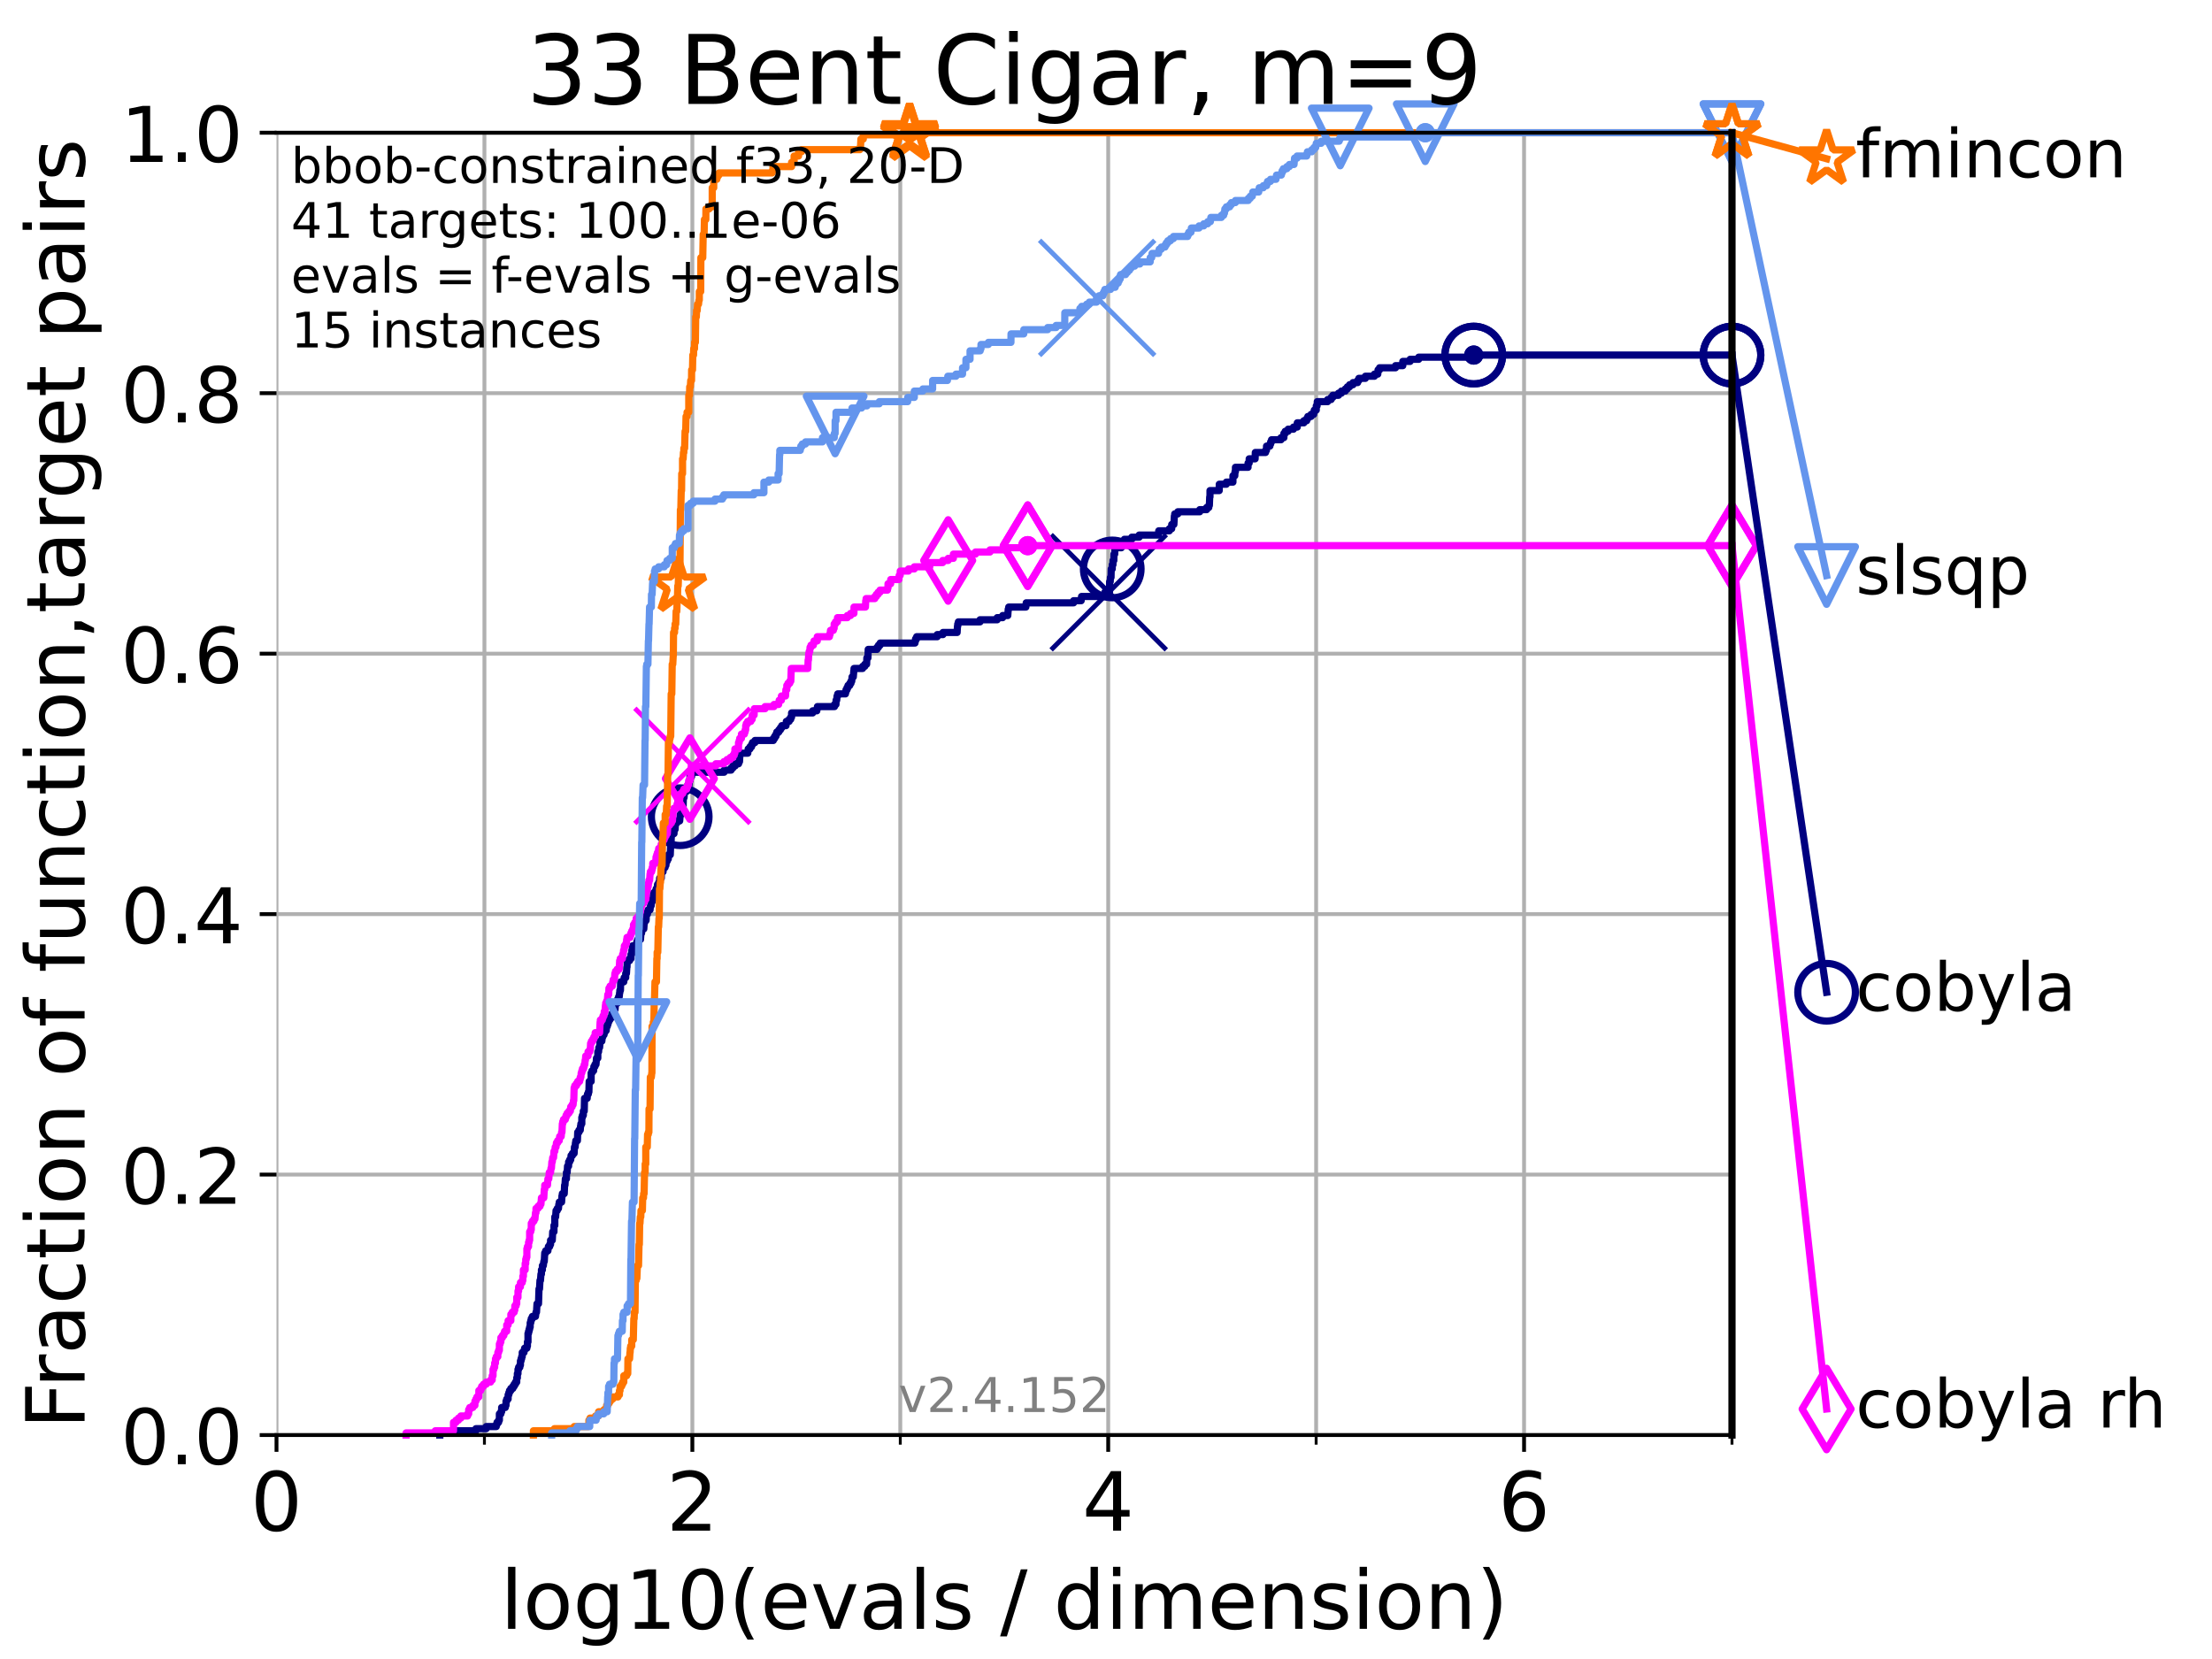 <?xml version="1.0" encoding="utf-8" standalone="no"?>
<!DOCTYPE svg PUBLIC "-//W3C//DTD SVG 1.1//EN"
  "http://www.w3.org/Graphics/SVG/1.1/DTD/svg11.dtd">
<!-- Created with matplotlib (https://matplotlib.org/) -->
<svg height="345.6pt" version="1.1" viewBox="0 0 460.8 345.6" width="460.8pt" xmlns="http://www.w3.org/2000/svg" xmlns:xlink="http://www.w3.org/1999/xlink">
 <defs>
  <style type="text/css">*{stroke-linecap:butt;stroke-linejoin:round;}</style>
 </defs>
 <g id="figure_1">
  <g id="patch_1">
   <path d="M 0 345.6 
L 460.8 345.6 
L 460.8 0 
L 0 0 
z
" style="fill:#ffffff;"/>
  </g>
  <g id="axes_1">
   <g id="patch_2">
    <path d="M 57.6 298.944 
L 360.806 298.944 
L 360.806 27.648 
L 57.6 27.648 
z
" style="fill:#ffffff;"/>
   </g>
   <g id="matplotlib.axis_1">
    <g id="xtick_1">
     <g id="line2d_1">
      <path clip-path="url(#pfe75a4ba90)" d="M 57.6 298.944 
L 57.6 27.648 
" style="fill:none;stroke:#b0b0b0;stroke-linecap:square;stroke-width:0.8;"/>
     </g>
     <g id="line2d_2">
      <defs>
       <path d="M 0 0 
L 0 3.5 
" id="m401944abc0" style="stroke:#000000;stroke-width:0.8;"/>
      </defs>
      <g>
       <use style="stroke:#000000;stroke-width:0.8;" x="57.6" xlink:href="#m401944abc0" y="298.944"/>
      </g>
     </g>
     <g id="text_1">
      <!-- 0 -->
      <g transform="translate(52.192 318.861)scale(0.17 -0.17)">
       <defs>
        <path d="M 31.781 66.406 
Q 24.172 66.406 20.328 58.906 
Q 16.5 51.422 16.5 36.375 
Q 16.5 21.391 20.328 13.891 
Q 24.172 6.391 31.781 6.391 
Q 39.453 6.391 43.281 13.891 
Q 47.125 21.391 47.125 36.375 
Q 47.125 51.422 43.281 58.906 
Q 39.453 66.406 31.781 66.406 
z
M 31.781 74.219 
Q 44.047 74.219 50.516 64.516 
Q 56.984 54.828 56.984 36.375 
Q 56.984 17.969 50.516 8.266 
Q 44.047 -1.422 31.781 -1.422 
Q 19.531 -1.422 13.062 8.266 
Q 6.594 17.969 6.594 36.375 
Q 6.594 54.828 13.062 64.516 
Q 19.531 74.219 31.781 74.219 
z
" id="DejaVuSans-48"/>
       </defs>
       <use xlink:href="#DejaVuSans-48"/>
      </g>
     </g>
    </g>
    <g id="xtick_2">
     <g id="line2d_3">
      <path clip-path="url(#pfe75a4ba90)" d="M 144.23 298.944 
L 144.23 27.648 
" style="fill:none;stroke:#b0b0b0;stroke-linecap:square;stroke-width:0.8;"/>
     </g>
     <g id="line2d_4">
      <g>
       <use style="stroke:#000000;stroke-width:0.8;" x="144.23" xlink:href="#m401944abc0" y="298.944"/>
      </g>
     </g>
     <g id="text_2">
      <!-- 2 -->
      <g transform="translate(138.822 318.861)scale(0.17 -0.17)">
       <defs>
        <path d="M 19.188 8.297 
L 53.609 8.297 
L 53.609 0 
L 7.328 0 
L 7.328 8.297 
Q 12.938 14.109 22.625 23.891 
Q 32.328 33.688 34.812 36.531 
Q 39.547 41.844 41.422 45.531 
Q 43.312 49.219 43.312 52.781 
Q 43.312 58.594 39.234 62.25 
Q 35.156 65.922 28.609 65.922 
Q 23.969 65.922 18.812 64.312 
Q 13.672 62.703 7.812 59.422 
L 7.812 69.391 
Q 13.766 71.781 18.938 73 
Q 24.125 74.219 28.422 74.219 
Q 39.75 74.219 46.484 68.547 
Q 53.219 62.891 53.219 53.422 
Q 53.219 48.922 51.531 44.891 
Q 49.859 40.875 45.406 35.406 
Q 44.188 33.984 37.641 27.219 
Q 31.109 20.453 19.188 8.297 
z
" id="DejaVuSans-50"/>
       </defs>
       <use xlink:href="#DejaVuSans-50"/>
      </g>
     </g>
    </g>
    <g id="xtick_3">
     <g id="line2d_5">
      <path clip-path="url(#pfe75a4ba90)" d="M 230.861 298.944 
L 230.861 27.648 
" style="fill:none;stroke:#b0b0b0;stroke-linecap:square;stroke-width:0.8;"/>
     </g>
     <g id="line2d_6">
      <g>
       <use style="stroke:#000000;stroke-width:0.8;" x="230.861" xlink:href="#m401944abc0" y="298.944"/>
      </g>
     </g>
     <g id="text_3">
      <!-- 4 -->
      <g transform="translate(225.453 318.861)scale(0.17 -0.17)">
       <defs>
        <path d="M 37.797 64.312 
L 12.891 25.391 
L 37.797 25.391 
z
M 35.203 72.906 
L 47.609 72.906 
L 47.609 25.391 
L 58.016 25.391 
L 58.016 17.188 
L 47.609 17.188 
L 47.609 0 
L 37.797 0 
L 37.797 17.188 
L 4.891 17.188 
L 4.891 26.703 
z
" id="DejaVuSans-52"/>
       </defs>
       <use xlink:href="#DejaVuSans-52"/>
      </g>
     </g>
    </g>
    <g id="xtick_4">
     <g id="line2d_7">
      <path clip-path="url(#pfe75a4ba90)" d="M 317.491 298.944 
L 317.491 27.648 
" style="fill:none;stroke:#b0b0b0;stroke-linecap:square;stroke-width:0.8;"/>
     </g>
     <g id="line2d_8">
      <g>
       <use style="stroke:#000000;stroke-width:0.8;" x="317.491" xlink:href="#m401944abc0" y="298.944"/>
      </g>
     </g>
     <g id="text_4">
      <!-- 6 -->
      <g transform="translate(312.083 318.861)scale(0.17 -0.17)">
       <defs>
        <path d="M 33.016 40.375 
Q 26.375 40.375 22.484 35.828 
Q 18.609 31.297 18.609 23.391 
Q 18.609 15.531 22.484 10.953 
Q 26.375 6.391 33.016 6.391 
Q 39.656 6.391 43.531 10.953 
Q 47.406 15.531 47.406 23.391 
Q 47.406 31.297 43.531 35.828 
Q 39.656 40.375 33.016 40.375 
z
M 52.594 71.297 
L 52.594 62.312 
Q 48.875 64.062 45.094 64.984 
Q 41.312 65.922 37.594 65.922 
Q 27.828 65.922 22.672 59.328 
Q 17.531 52.734 16.797 39.406 
Q 19.672 43.656 24.016 45.922 
Q 28.375 48.188 33.594 48.188 
Q 44.578 48.188 50.953 41.516 
Q 57.328 34.859 57.328 23.391 
Q 57.328 12.156 50.688 5.359 
Q 44.047 -1.422 33.016 -1.422 
Q 20.359 -1.422 13.672 8.266 
Q 6.984 17.969 6.984 36.375 
Q 6.984 53.656 15.188 63.938 
Q 23.391 74.219 37.203 74.219 
Q 40.922 74.219 44.703 73.484 
Q 48.484 72.75 52.594 71.297 
z
" id="DejaVuSans-54"/>
       </defs>
       <use xlink:href="#DejaVuSans-54"/>
      </g>
     </g>
    </g>
    <g id="xtick_5">
     <g id="line2d_9">
      <path clip-path="url(#pfe75a4ba90)" d="M 100.915 298.944 
L 100.915 27.648 
" style="fill:none;stroke:#b0b0b0;stroke-linecap:square;stroke-width:0.8;"/>
     </g>
     <g id="line2d_10">
      <defs>
       <path d="M 0 0 
L 0 2 
" id="me9d5ac2860" style="stroke:#000000;stroke-width:0.6;"/>
      </defs>
      <g>
       <use style="stroke:#000000;stroke-width:0.6;" x="100.915" xlink:href="#me9d5ac2860" y="298.944"/>
      </g>
     </g>
    </g>
    <g id="xtick_6">
     <g id="line2d_11">
      <path clip-path="url(#pfe75a4ba90)" d="M 187.546 298.944 
L 187.546 27.648 
" style="fill:none;stroke:#b0b0b0;stroke-linecap:square;stroke-width:0.8;"/>
     </g>
     <g id="line2d_12">
      <g>
       <use style="stroke:#000000;stroke-width:0.6;" x="187.546" xlink:href="#me9d5ac2860" y="298.944"/>
      </g>
     </g>
    </g>
    <g id="xtick_7">
     <g id="line2d_13">
      <path clip-path="url(#pfe75a4ba90)" d="M 274.176 298.944 
L 274.176 27.648 
" style="fill:none;stroke:#b0b0b0;stroke-linecap:square;stroke-width:0.8;"/>
     </g>
     <g id="line2d_14">
      <g>
       <use style="stroke:#000000;stroke-width:0.6;" x="274.176" xlink:href="#me9d5ac2860" y="298.944"/>
      </g>
     </g>
    </g>
    <g id="xtick_8">
     <g id="line2d_15">
      <path clip-path="url(#pfe75a4ba90)" d="M 360.806 298.944 
L 360.806 27.648 
" style="fill:none;stroke:#b0b0b0;stroke-linecap:square;stroke-width:0.8;"/>
     </g>
     <g id="line2d_16">
      <g>
       <use style="stroke:#000000;stroke-width:0.6;" x="360.806" xlink:href="#me9d5ac2860" y="298.944"/>
      </g>
     </g>
    </g>
    <g id="text_5">
     <!-- log10(evals / dimension) -->
     <g transform="translate(104.239 339.314)scale(0.17 -0.17)">
      <defs>
       <path d="M 9.422 75.984 
L 18.406 75.984 
L 18.406 0 
L 9.422 0 
z
" id="DejaVuSans-108"/>
       <path d="M 30.609 48.391 
Q 23.391 48.391 19.188 42.75 
Q 14.984 37.109 14.984 27.297 
Q 14.984 17.484 19.156 11.844 
Q 23.344 6.203 30.609 6.203 
Q 37.797 6.203 41.984 11.859 
Q 46.188 17.531 46.188 27.297 
Q 46.188 37.016 41.984 42.703 
Q 37.797 48.391 30.609 48.391 
z
M 30.609 56 
Q 42.328 56 49.016 48.375 
Q 55.719 40.766 55.719 27.297 
Q 55.719 13.875 49.016 6.219 
Q 42.328 -1.422 30.609 -1.422 
Q 18.844 -1.422 12.172 6.219 
Q 5.516 13.875 5.516 27.297 
Q 5.516 40.766 12.172 48.375 
Q 18.844 56 30.609 56 
z
" id="DejaVuSans-111"/>
       <path d="M 45.406 27.984 
Q 45.406 37.75 41.375 43.109 
Q 37.359 48.484 30.078 48.484 
Q 22.859 48.484 18.828 43.109 
Q 14.797 37.75 14.797 27.984 
Q 14.797 18.266 18.828 12.891 
Q 22.859 7.516 30.078 7.516 
Q 37.359 7.516 41.375 12.891 
Q 45.406 18.266 45.406 27.984 
z
M 54.391 6.781 
Q 54.391 -7.172 48.188 -13.984 
Q 42 -20.797 29.203 -20.797 
Q 24.469 -20.797 20.266 -20.094 
Q 16.062 -19.391 12.109 -17.922 
L 12.109 -9.188 
Q 16.062 -11.328 19.922 -12.344 
Q 23.781 -13.375 27.781 -13.375 
Q 36.625 -13.375 41.016 -8.766 
Q 45.406 -4.156 45.406 5.172 
L 45.406 9.625 
Q 42.625 4.781 38.281 2.391 
Q 33.938 0 27.875 0 
Q 17.828 0 11.672 7.656 
Q 5.516 15.328 5.516 27.984 
Q 5.516 40.672 11.672 48.328 
Q 17.828 56 27.875 56 
Q 33.938 56 38.281 53.609 
Q 42.625 51.219 45.406 46.391 
L 45.406 54.688 
L 54.391 54.688 
z
" id="DejaVuSans-103"/>
       <path d="M 12.406 8.297 
L 28.516 8.297 
L 28.516 63.922 
L 10.984 60.406 
L 10.984 69.391 
L 28.422 72.906 
L 38.281 72.906 
L 38.281 8.297 
L 54.391 8.297 
L 54.391 0 
L 12.406 0 
z
" id="DejaVuSans-49"/>
       <path d="M 31 75.875 
Q 24.469 64.656 21.281 53.656 
Q 18.109 42.672 18.109 31.391 
Q 18.109 20.125 21.312 9.062 
Q 24.516 -2 31 -13.188 
L 23.188 -13.188 
Q 15.875 -1.703 12.234 9.375 
Q 8.594 20.453 8.594 31.391 
Q 8.594 42.281 12.203 53.312 
Q 15.828 64.359 23.188 75.875 
z
" id="DejaVuSans-40"/>
       <path d="M 56.203 29.594 
L 56.203 25.203 
L 14.891 25.203 
Q 15.484 15.922 20.484 11.062 
Q 25.484 6.203 34.422 6.203 
Q 39.594 6.203 44.453 7.469 
Q 49.312 8.734 54.109 11.281 
L 54.109 2.781 
Q 49.266 0.734 44.188 -0.344 
Q 39.109 -1.422 33.891 -1.422 
Q 20.797 -1.422 13.156 6.188 
Q 5.516 13.812 5.516 26.812 
Q 5.516 40.234 12.766 48.109 
Q 20.016 56 32.328 56 
Q 43.359 56 49.781 48.891 
Q 56.203 41.797 56.203 29.594 
z
M 47.219 32.234 
Q 47.125 39.594 43.094 43.984 
Q 39.062 48.391 32.422 48.391 
Q 24.906 48.391 20.391 44.141 
Q 15.875 39.891 15.188 32.172 
z
" id="DejaVuSans-101"/>
       <path d="M 2.984 54.688 
L 12.5 54.688 
L 29.594 8.797 
L 46.688 54.688 
L 56.203 54.688 
L 35.688 0 
L 23.484 0 
z
" id="DejaVuSans-118"/>
       <path d="M 34.281 27.484 
Q 23.391 27.484 19.188 25 
Q 14.984 22.516 14.984 16.5 
Q 14.984 11.719 18.141 8.906 
Q 21.297 6.109 26.703 6.109 
Q 34.188 6.109 38.703 11.406 
Q 43.219 16.703 43.219 25.484 
L 43.219 27.484 
z
M 52.203 31.203 
L 52.203 0 
L 43.219 0 
L 43.219 8.297 
Q 40.141 3.328 35.547 0.953 
Q 30.953 -1.422 24.312 -1.422 
Q 15.922 -1.422 10.953 3.297 
Q 6 8.016 6 15.922 
Q 6 25.141 12.172 29.828 
Q 18.359 34.516 30.609 34.516 
L 43.219 34.516 
L 43.219 35.406 
Q 43.219 41.609 39.141 45 
Q 35.062 48.391 27.688 48.391 
Q 23 48.391 18.547 47.266 
Q 14.109 46.141 10.016 43.891 
L 10.016 52.203 
Q 14.938 54.109 19.578 55.047 
Q 24.219 56 28.609 56 
Q 40.484 56 46.344 49.844 
Q 52.203 43.703 52.203 31.203 
z
" id="DejaVuSans-97"/>
       <path d="M 44.281 53.078 
L 44.281 44.578 
Q 40.484 46.531 36.375 47.5 
Q 32.281 48.484 27.875 48.484 
Q 21.188 48.484 17.844 46.438 
Q 14.5 44.391 14.5 40.281 
Q 14.5 37.156 16.891 35.375 
Q 19.281 33.594 26.516 31.984 
L 29.594 31.297 
Q 39.156 29.25 43.188 25.516 
Q 47.219 21.781 47.219 15.094 
Q 47.219 7.469 41.188 3.016 
Q 35.156 -1.422 24.609 -1.422 
Q 20.219 -1.422 15.453 -0.562 
Q 10.688 0.297 5.422 2 
L 5.422 11.281 
Q 10.406 8.688 15.234 7.391 
Q 20.062 6.109 24.812 6.109 
Q 31.156 6.109 34.562 8.281 
Q 37.984 10.453 37.984 14.406 
Q 37.984 18.062 35.516 20.016 
Q 33.062 21.969 24.703 23.781 
L 21.578 24.516 
Q 13.234 26.266 9.516 29.906 
Q 5.812 33.547 5.812 39.891 
Q 5.812 47.609 11.281 51.797 
Q 16.75 56 26.812 56 
Q 31.781 56 36.172 55.266 
Q 40.578 54.547 44.281 53.078 
z
" id="DejaVuSans-115"/>
       <path id="DejaVuSans-32"/>
       <path d="M 25.391 72.906 
L 33.688 72.906 
L 8.297 -9.281 
L 0 -9.281 
z
" id="DejaVuSans-47"/>
       <path d="M 45.406 46.391 
L 45.406 75.984 
L 54.391 75.984 
L 54.391 0 
L 45.406 0 
L 45.406 8.203 
Q 42.578 3.328 38.25 0.953 
Q 33.938 -1.422 27.875 -1.422 
Q 17.969 -1.422 11.734 6.484 
Q 5.516 14.406 5.516 27.297 
Q 5.516 40.188 11.734 48.094 
Q 17.969 56 27.875 56 
Q 33.938 56 38.25 53.625 
Q 42.578 51.266 45.406 46.391 
z
M 14.797 27.297 
Q 14.797 17.391 18.875 11.75 
Q 22.953 6.109 30.078 6.109 
Q 37.203 6.109 41.297 11.75 
Q 45.406 17.391 45.406 27.297 
Q 45.406 37.203 41.297 42.844 
Q 37.203 48.484 30.078 48.484 
Q 22.953 48.484 18.875 42.844 
Q 14.797 37.203 14.797 27.297 
z
" id="DejaVuSans-100"/>
       <path d="M 9.422 54.688 
L 18.406 54.688 
L 18.406 0 
L 9.422 0 
z
M 9.422 75.984 
L 18.406 75.984 
L 18.406 64.594 
L 9.422 64.594 
z
" id="DejaVuSans-105"/>
       <path d="M 52 44.188 
Q 55.375 50.25 60.062 53.125 
Q 64.75 56 71.094 56 
Q 79.641 56 84.281 50.016 
Q 88.922 44.047 88.922 33.016 
L 88.922 0 
L 79.891 0 
L 79.891 32.719 
Q 79.891 40.578 77.094 44.375 
Q 74.312 48.188 68.609 48.188 
Q 61.625 48.188 57.562 43.547 
Q 53.516 38.922 53.516 30.906 
L 53.516 0 
L 44.484 0 
L 44.484 32.719 
Q 44.484 40.625 41.703 44.406 
Q 38.922 48.188 33.109 48.188 
Q 26.219 48.188 22.156 43.531 
Q 18.109 38.875 18.109 30.906 
L 18.109 0 
L 9.078 0 
L 9.078 54.688 
L 18.109 54.688 
L 18.109 46.188 
Q 21.188 51.219 25.484 53.609 
Q 29.781 56 35.688 56 
Q 41.656 56 45.828 52.969 
Q 50 49.953 52 44.188 
z
" id="DejaVuSans-109"/>
       <path d="M 54.891 33.016 
L 54.891 0 
L 45.906 0 
L 45.906 32.719 
Q 45.906 40.484 42.875 44.328 
Q 39.844 48.188 33.797 48.188 
Q 26.516 48.188 22.312 43.547 
Q 18.109 38.922 18.109 30.906 
L 18.109 0 
L 9.078 0 
L 9.078 54.688 
L 18.109 54.688 
L 18.109 46.188 
Q 21.344 51.125 25.703 53.562 
Q 30.078 56 35.797 56 
Q 45.219 56 50.047 50.172 
Q 54.891 44.344 54.891 33.016 
z
" id="DejaVuSans-110"/>
       <path d="M 8.016 75.875 
L 15.828 75.875 
Q 23.141 64.359 26.781 53.312 
Q 30.422 42.281 30.422 31.391 
Q 30.422 20.453 26.781 9.375 
Q 23.141 -1.703 15.828 -13.188 
L 8.016 -13.188 
Q 14.5 -2 17.703 9.062 
Q 20.906 20.125 20.906 31.391 
Q 20.906 42.672 17.703 53.656 
Q 14.5 64.656 8.016 75.875 
z
" id="DejaVuSans-41"/>
      </defs>
      <use xlink:href="#DejaVuSans-108"/>
      <use x="27.783" xlink:href="#DejaVuSans-111"/>
      <use x="88.965" xlink:href="#DejaVuSans-103"/>
      <use x="152.441" xlink:href="#DejaVuSans-49"/>
      <use x="216.064" xlink:href="#DejaVuSans-48"/>
      <use x="279.688" xlink:href="#DejaVuSans-40"/>
      <use x="318.701" xlink:href="#DejaVuSans-101"/>
      <use x="380.225" xlink:href="#DejaVuSans-118"/>
      <use x="439.404" xlink:href="#DejaVuSans-97"/>
      <use x="500.684" xlink:href="#DejaVuSans-108"/>
      <use x="528.467" xlink:href="#DejaVuSans-115"/>
      <use x="580.566" xlink:href="#DejaVuSans-32"/>
      <use x="612.354" xlink:href="#DejaVuSans-47"/>
      <use x="646.045" xlink:href="#DejaVuSans-32"/>
      <use x="677.832" xlink:href="#DejaVuSans-100"/>
      <use x="741.309" xlink:href="#DejaVuSans-105"/>
      <use x="769.092" xlink:href="#DejaVuSans-109"/>
      <use x="866.504" xlink:href="#DejaVuSans-101"/>
      <use x="928.027" xlink:href="#DejaVuSans-110"/>
      <use x="991.406" xlink:href="#DejaVuSans-115"/>
      <use x="1043.506" xlink:href="#DejaVuSans-105"/>
      <use x="1071.289" xlink:href="#DejaVuSans-111"/>
      <use x="1132.471" xlink:href="#DejaVuSans-110"/>
      <use x="1195.85" xlink:href="#DejaVuSans-41"/>
     </g>
    </g>
   </g>
   <g id="matplotlib.axis_2">
    <g id="ytick_1">
     <g id="line2d_17">
      <path clip-path="url(#pfe75a4ba90)" d="M 57.6 298.944 
L 360.806 298.944 
" style="fill:none;stroke:#b0b0b0;stroke-linecap:square;stroke-width:0.8;"/>
     </g>
     <g id="line2d_18">
      <defs>
       <path d="M 0 0 
L -3.5 0 
" id="m211aade68b" style="stroke:#000000;stroke-width:0.8;"/>
      </defs>
      <g>
       <use style="stroke:#000000;stroke-width:0.8;" x="57.6" xlink:href="#m211aade68b" y="298.944"/>
      </g>
     </g>
     <g id="text_6">
      <!-- 0.0 -->
      <g transform="translate(25.155 305.023)scale(0.16 -0.16)">
       <defs>
        <path d="M 10.688 12.406 
L 21 12.406 
L 21 0 
L 10.688 0 
z
" id="DejaVuSans-46"/>
       </defs>
       <use xlink:href="#DejaVuSans-48"/>
       <use x="63.623" xlink:href="#DejaVuSans-46"/>
       <use x="95.41" xlink:href="#DejaVuSans-48"/>
      </g>
     </g>
    </g>
    <g id="ytick_2">
     <g id="line2d_19">
      <path clip-path="url(#pfe75a4ba90)" d="M 57.6 244.685 
L 360.806 244.685 
" style="fill:none;stroke:#b0b0b0;stroke-linecap:square;stroke-width:0.8;"/>
     </g>
     <g id="line2d_20">
      <g>
       <use style="stroke:#000000;stroke-width:0.8;" x="57.6" xlink:href="#m211aade68b" y="244.685"/>
      </g>
     </g>
     <g id="text_7">
      <!-- 0.2 -->
      <g transform="translate(25.155 250.764)scale(0.16 -0.16)">
       <use xlink:href="#DejaVuSans-48"/>
       <use x="63.623" xlink:href="#DejaVuSans-46"/>
       <use x="95.41" xlink:href="#DejaVuSans-50"/>
      </g>
     </g>
    </g>
    <g id="ytick_3">
     <g id="line2d_21">
      <path clip-path="url(#pfe75a4ba90)" d="M 57.6 190.426 
L 360.806 190.426 
" style="fill:none;stroke:#b0b0b0;stroke-linecap:square;stroke-width:0.8;"/>
     </g>
     <g id="line2d_22">
      <g>
       <use style="stroke:#000000;stroke-width:0.8;" x="57.6" xlink:href="#m211aade68b" y="190.426"/>
      </g>
     </g>
     <g id="text_8">
      <!-- 0.4 -->
      <g transform="translate(25.155 196.504)scale(0.16 -0.16)">
       <use xlink:href="#DejaVuSans-48"/>
       <use x="63.623" xlink:href="#DejaVuSans-46"/>
       <use x="95.41" xlink:href="#DejaVuSans-52"/>
      </g>
     </g>
    </g>
    <g id="ytick_4">
     <g id="line2d_23">
      <path clip-path="url(#pfe75a4ba90)" d="M 57.6 136.166 
L 360.806 136.166 
" style="fill:none;stroke:#b0b0b0;stroke-linecap:square;stroke-width:0.8;"/>
     </g>
     <g id="line2d_24">
      <g>
       <use style="stroke:#000000;stroke-width:0.8;" x="57.6" xlink:href="#m211aade68b" y="136.166"/>
      </g>
     </g>
     <g id="text_9">
      <!-- 0.6 -->
      <g transform="translate(25.155 142.245)scale(0.16 -0.16)">
       <use xlink:href="#DejaVuSans-48"/>
       <use x="63.623" xlink:href="#DejaVuSans-46"/>
       <use x="95.41" xlink:href="#DejaVuSans-54"/>
      </g>
     </g>
    </g>
    <g id="ytick_5">
     <g id="line2d_25">
      <path clip-path="url(#pfe75a4ba90)" d="M 57.6 81.907 
L 360.806 81.907 
" style="fill:none;stroke:#b0b0b0;stroke-linecap:square;stroke-width:0.8;"/>
     </g>
     <g id="line2d_26">
      <g>
       <use style="stroke:#000000;stroke-width:0.8;" x="57.6" xlink:href="#m211aade68b" y="81.907"/>
      </g>
     </g>
     <g id="text_10">
      <!-- 0.8 -->
      <g transform="translate(25.155 87.986)scale(0.16 -0.16)">
       <defs>
        <path d="M 31.781 34.625 
Q 24.75 34.625 20.719 30.859 
Q 16.703 27.094 16.703 20.516 
Q 16.703 13.922 20.719 10.156 
Q 24.75 6.391 31.781 6.391 
Q 38.812 6.391 42.859 10.172 
Q 46.922 13.969 46.922 20.516 
Q 46.922 27.094 42.891 30.859 
Q 38.875 34.625 31.781 34.625 
z
M 21.922 38.812 
Q 15.578 40.375 12.031 44.719 
Q 8.5 49.078 8.5 55.328 
Q 8.5 64.062 14.719 69.141 
Q 20.953 74.219 31.781 74.219 
Q 42.672 74.219 48.875 69.141 
Q 55.078 64.062 55.078 55.328 
Q 55.078 49.078 51.531 44.719 
Q 48 40.375 41.703 38.812 
Q 48.828 37.156 52.797 32.312 
Q 56.781 27.484 56.781 20.516 
Q 56.781 9.906 50.312 4.234 
Q 43.844 -1.422 31.781 -1.422 
Q 19.734 -1.422 13.25 4.234 
Q 6.781 9.906 6.781 20.516 
Q 6.781 27.484 10.781 32.312 
Q 14.797 37.156 21.922 38.812 
z
M 18.312 54.391 
Q 18.312 48.734 21.844 45.562 
Q 25.391 42.391 31.781 42.391 
Q 38.141 42.391 41.719 45.562 
Q 45.312 48.734 45.312 54.391 
Q 45.312 60.062 41.719 63.234 
Q 38.141 66.406 31.781 66.406 
Q 25.391 66.406 21.844 63.234 
Q 18.312 60.062 18.312 54.391 
z
" id="DejaVuSans-56"/>
       </defs>
       <use xlink:href="#DejaVuSans-48"/>
       <use x="63.623" xlink:href="#DejaVuSans-46"/>
       <use x="95.41" xlink:href="#DejaVuSans-56"/>
      </g>
     </g>
    </g>
    <g id="ytick_6">
     <g id="line2d_27">
      <path clip-path="url(#pfe75a4ba90)" d="M 57.6 27.648 
L 360.806 27.648 
" style="fill:none;stroke:#b0b0b0;stroke-linecap:square;stroke-width:0.8;"/>
     </g>
     <g id="line2d_28">
      <g>
       <use style="stroke:#000000;stroke-width:0.8;" x="57.6" xlink:href="#m211aade68b" y="27.648"/>
      </g>
     </g>
     <g id="text_11">
      <!-- 1.0 -->
      <g transform="translate(25.155 33.727)scale(0.16 -0.16)">
       <use xlink:href="#DejaVuSans-49"/>
       <use x="63.623" xlink:href="#DejaVuSans-46"/>
       <use x="95.41" xlink:href="#DejaVuSans-48"/>
      </g>
     </g>
    </g>
    <g id="text_12">
     <!-- Fraction of function,target pairs -->
     <g transform="translate(17.62 297.681)rotate(-90)scale(0.17 -0.17)">
      <defs>
       <path d="M 9.812 72.906 
L 51.703 72.906 
L 51.703 64.594 
L 19.672 64.594 
L 19.672 43.109 
L 48.578 43.109 
L 48.578 34.812 
L 19.672 34.812 
L 19.672 0 
L 9.812 0 
z
" id="DejaVuSans-70"/>
       <path d="M 41.109 46.297 
Q 39.594 47.172 37.812 47.578 
Q 36.031 48 33.891 48 
Q 26.266 48 22.188 43.047 
Q 18.109 38.094 18.109 28.812 
L 18.109 0 
L 9.078 0 
L 9.078 54.688 
L 18.109 54.688 
L 18.109 46.188 
Q 20.953 51.172 25.484 53.578 
Q 30.031 56 36.531 56 
Q 37.453 56 38.578 55.875 
Q 39.703 55.766 41.062 55.516 
z
" id="DejaVuSans-114"/>
       <path d="M 48.781 52.594 
L 48.781 44.188 
Q 44.969 46.297 41.141 47.344 
Q 37.312 48.391 33.406 48.391 
Q 24.656 48.391 19.812 42.844 
Q 14.984 37.312 14.984 27.297 
Q 14.984 17.281 19.812 11.734 
Q 24.656 6.203 33.406 6.203 
Q 37.312 6.203 41.141 7.25 
Q 44.969 8.297 48.781 10.406 
L 48.781 2.094 
Q 45.016 0.344 40.984 -0.531 
Q 36.969 -1.422 32.422 -1.422 
Q 20.062 -1.422 12.781 6.344 
Q 5.516 14.109 5.516 27.297 
Q 5.516 40.672 12.859 48.328 
Q 20.219 56 33.016 56 
Q 37.156 56 41.109 55.141 
Q 45.062 54.297 48.781 52.594 
z
" id="DejaVuSans-99"/>
       <path d="M 18.312 70.219 
L 18.312 54.688 
L 36.812 54.688 
L 36.812 47.703 
L 18.312 47.703 
L 18.312 18.016 
Q 18.312 11.328 20.141 9.422 
Q 21.969 7.516 27.594 7.516 
L 36.812 7.516 
L 36.812 0 
L 27.594 0 
Q 17.188 0 13.234 3.875 
Q 9.281 7.766 9.281 18.016 
L 9.281 47.703 
L 2.688 47.703 
L 2.688 54.688 
L 9.281 54.688 
L 9.281 70.219 
z
" id="DejaVuSans-116"/>
       <path d="M 37.109 75.984 
L 37.109 68.5 
L 28.516 68.5 
Q 23.688 68.5 21.797 66.547 
Q 19.922 64.594 19.922 59.516 
L 19.922 54.688 
L 34.719 54.688 
L 34.719 47.703 
L 19.922 47.703 
L 19.922 0 
L 10.891 0 
L 10.891 47.703 
L 2.297 47.703 
L 2.297 54.688 
L 10.891 54.688 
L 10.891 58.5 
Q 10.891 67.625 15.141 71.797 
Q 19.391 75.984 28.609 75.984 
z
" id="DejaVuSans-102"/>
       <path d="M 8.5 21.578 
L 8.5 54.688 
L 17.484 54.688 
L 17.484 21.922 
Q 17.484 14.156 20.5 10.266 
Q 23.531 6.391 29.594 6.391 
Q 36.859 6.391 41.078 11.031 
Q 45.312 15.672 45.312 23.688 
L 45.312 54.688 
L 54.297 54.688 
L 54.297 0 
L 45.312 0 
L 45.312 8.406 
Q 42.047 3.422 37.719 1 
Q 33.406 -1.422 27.688 -1.422 
Q 18.266 -1.422 13.375 4.438 
Q 8.5 10.297 8.5 21.578 
z
M 31.109 56 
z
" id="DejaVuSans-117"/>
       <path d="M 11.719 12.406 
L 22.016 12.406 
L 22.016 4 
L 14.016 -11.625 
L 7.719 -11.625 
L 11.719 4 
z
" id="DejaVuSans-44"/>
       <path d="M 18.109 8.203 
L 18.109 -20.797 
L 9.078 -20.797 
L 9.078 54.688 
L 18.109 54.688 
L 18.109 46.391 
Q 20.953 51.266 25.266 53.625 
Q 29.594 56 35.594 56 
Q 45.562 56 51.781 48.094 
Q 58.016 40.188 58.016 27.297 
Q 58.016 14.406 51.781 6.484 
Q 45.562 -1.422 35.594 -1.422 
Q 29.594 -1.422 25.266 0.953 
Q 20.953 3.328 18.109 8.203 
z
M 48.688 27.297 
Q 48.688 37.203 44.609 42.844 
Q 40.531 48.484 33.406 48.484 
Q 26.266 48.484 22.188 42.844 
Q 18.109 37.203 18.109 27.297 
Q 18.109 17.391 22.188 11.75 
Q 26.266 6.109 33.406 6.109 
Q 40.531 6.109 44.609 11.75 
Q 48.688 17.391 48.688 27.297 
z
" id="DejaVuSans-112"/>
      </defs>
      <use xlink:href="#DejaVuSans-70"/>
      <use x="50.27" xlink:href="#DejaVuSans-114"/>
      <use x="91.383" xlink:href="#DejaVuSans-97"/>
      <use x="152.662" xlink:href="#DejaVuSans-99"/>
      <use x="207.643" xlink:href="#DejaVuSans-116"/>
      <use x="246.852" xlink:href="#DejaVuSans-105"/>
      <use x="274.635" xlink:href="#DejaVuSans-111"/>
      <use x="335.816" xlink:href="#DejaVuSans-110"/>
      <use x="399.195" xlink:href="#DejaVuSans-32"/>
      <use x="430.982" xlink:href="#DejaVuSans-111"/>
      <use x="492.164" xlink:href="#DejaVuSans-102"/>
      <use x="527.369" xlink:href="#DejaVuSans-32"/>
      <use x="559.156" xlink:href="#DejaVuSans-102"/>
      <use x="594.361" xlink:href="#DejaVuSans-117"/>
      <use x="657.74" xlink:href="#DejaVuSans-110"/>
      <use x="721.119" xlink:href="#DejaVuSans-99"/>
      <use x="776.1" xlink:href="#DejaVuSans-116"/>
      <use x="815.309" xlink:href="#DejaVuSans-105"/>
      <use x="843.092" xlink:href="#DejaVuSans-111"/>
      <use x="904.273" xlink:href="#DejaVuSans-110"/>
      <use x="967.652" xlink:href="#DejaVuSans-44"/>
      <use x="999.439" xlink:href="#DejaVuSans-116"/>
      <use x="1038.648" xlink:href="#DejaVuSans-97"/>
      <use x="1099.928" xlink:href="#DejaVuSans-114"/>
      <use x="1139.291" xlink:href="#DejaVuSans-103"/>
      <use x="1202.768" xlink:href="#DejaVuSans-101"/>
      <use x="1264.291" xlink:href="#DejaVuSans-116"/>
      <use x="1303.5" xlink:href="#DejaVuSans-32"/>
      <use x="1335.287" xlink:href="#DejaVuSans-112"/>
      <use x="1398.764" xlink:href="#DejaVuSans-97"/>
      <use x="1460.043" xlink:href="#DejaVuSans-105"/>
      <use x="1487.826" xlink:href="#DejaVuSans-114"/>
      <use x="1528.939" xlink:href="#DejaVuSans-115"/>
     </g>
    </g>
   </g>
   <g id="line2d_29">
    <defs>
     <path d="M 0 1.5 
C 0.398 1.5 0.779 1.342 1.061 1.061 
C 1.342 0.779 1.5 0.398 1.5 0 
C 1.5 -0.398 1.342 -0.779 1.061 -1.061 
C 0.779 -1.342 0.398 -1.5 0 -1.5 
C -0.398 -1.5 -0.779 -1.342 -1.061 -1.061 
C -1.342 -0.779 -1.5 -0.398 -1.5 0 
C -1.5 0.398 -1.342 0.779 -1.061 1.061 
C -0.779 1.342 -0.398 1.5 0 1.5 
z
" id="ma646189630" style="stroke:#000080;"/>
    </defs>
    <g>
     <use style="fill:#000080;stroke:#000080;" x="307.01" xlink:href="#ma646189630" y="73.967"/>
     <use style="fill:#000080;stroke:#000080;" x="307.01" xlink:href="#ma646189630" y="73.967"/>
    </g>
   </g>
   <g id="line2d_30">
    <path d="M 91.617 298.944 
L 91.617 298.062 
L 99.141 298.062 
L 99.141 297.621 
L 101.288 297.621 
L 101.288 297.179 
L 103.38 297.179 
L 103.38 296.738 
L 103.544 296.738 
L 103.544 296.297 
L 103.869 296.297 
L 103.869 295.856 
L 104.029 295.856 
L 104.029 294.533 
L 104.345 294.533 
L 104.345 294.092 
L 104.501 294.092 
L 104.501 293.209 
L 105.263 293.209 
L 105.263 292.768 
L 105.411 292.768 
L 105.411 291.886 
L 105.559 291.886 
L 105.559 291.445 
L 105.851 291.445 
L 105.851 290.562 
L 105.995 290.562 
L 105.995 290.121 
L 106.138 290.121 
L 106.138 289.68 
L 106.421 289.68 
L 106.421 289.239 
L 106.837 289.239 
L 106.837 288.798 
L 107.11 288.798 
L 107.11 288.357 
L 107.379 288.357 
L 107.379 287.916 
L 107.644 287.916 
L 107.644 287.033 
L 107.775 287.033 
L 107.775 286.151 
L 107.905 286.151 
L 107.905 285.269 
L 108.034 285.269 
L 108.034 284.828 
L 108.29 284.828 
L 108.29 284.387 
L 108.417 284.387 
L 108.417 283.504 
L 108.543 283.504 
L 108.543 283.063 
L 108.668 283.063 
L 108.668 282.622 
L 108.792 282.622 
L 108.792 281.74 
L 109.159 281.74 
L 109.159 281.299 
L 109.28 281.299 
L 109.28 280.858 
L 109.757 280.858 
L 109.757 280.416 
L 109.874 280.416 
L 109.874 279.534 
L 109.99 279.534 
L 109.99 277.77 
L 110.106 277.77 
L 110.106 277.329 
L 110.221 277.329 
L 110.221 276.887 
L 110.336 276.887 
L 110.336 276.446 
L 110.449 276.446 
L 110.449 275.564 
L 110.562 275.564 
L 110.562 275.123 
L 110.675 275.123 
L 110.675 274.682 
L 110.897 274.682 
L 110.897 274.241 
L 111.55 274.241 
L 111.656 273.358 
L 111.762 273.358 
L 111.868 271.594 
L 112.18 271.594 
L 112.283 268.506 
L 112.386 268.506 
L 112.488 266.741 
L 112.589 266.741 
L 112.69 265.418 
L 112.79 265.418 
L 112.79 264.536 
L 112.989 264.536 
L 112.989 263.653 
L 113.186 263.653 
L 113.284 262.771 
L 113.381 262.771 
L 113.478 261.007 
L 113.67 261.007 
L 113.67 260.566 
L 114.142 260.566 
L 114.234 259.683 
L 114.51 259.683 
L 114.51 259.242 
L 114.692 259.242 
L 114.692 258.36 
L 115.051 258.36 
L 115.139 256.595 
L 115.402 256.595 
L 115.402 255.272 
L 115.576 255.272 
L 115.576 253.507 
L 115.747 253.507 
L 115.833 252.184 
L 116.086 252.184 
L 116.086 251.743 
L 116.337 251.743 
L 116.419 250.861 
L 116.502 250.861 
L 116.502 250.42 
L 116.988 250.42 
L 117.068 249.096 
L 117.147 249.096 
L 117.147 248.655 
L 117.54 248.655 
L 117.618 246.89 
L 117.695 246.89 
L 117.772 245.567 
L 118.001 245.567 
L 118.001 244.244 
L 118.152 244.244 
L 118.227 242.92 
L 118.451 242.92 
L 118.451 242.038 
L 118.672 242.038 
L 118.672 241.597 
L 118.89 241.597 
L 118.962 240.715 
L 119.248 240.715 
L 119.248 240.273 
L 119.6 240.273 
L 119.669 238.95 
L 119.808 238.95 
L 119.876 238.068 
L 119.945 238.068 
L 119.945 237.627 
L 120.284 237.627 
L 120.351 235.862 
L 120.617 235.862 
L 120.617 235.421 
L 120.879 235.421 
L 120.944 234.539 
L 121.009 234.539 
L 121.009 234.098 
L 121.202 234.098 
L 121.202 232.774 
L 121.329 232.774 
L 121.329 232.333 
L 121.519 232.333 
L 121.519 231.451 
L 121.707 231.451 
L 121.769 228.804 
L 122.32 228.804 
L 122.38 227.922 
L 122.559 227.922 
L 122.559 227.481 
L 122.678 227.481 
L 122.737 225.275 
L 123.145 225.275 
L 123.145 223.51 
L 123.318 223.51 
L 123.318 223.069 
L 123.658 223.069 
L 123.714 222.187 
L 123.936 222.187 
L 123.936 221.746 
L 124.156 221.746 
L 124.265 220.423 
L 124.535 220.423 
L 124.535 219.099 
L 124.695 219.099 
L 124.748 218.217 
L 124.907 218.217 
L 125.012 216.894 
L 125.374 216.894 
L 125.476 216.011 
L 125.578 216.011 
L 125.578 215.57 
L 125.83 215.57 
L 125.83 215.129 
L 125.979 215.129 
L 125.979 214.688 
L 126.275 214.688 
L 126.372 213.806 
L 126.517 213.806 
L 126.517 213.364 
L 126.661 213.364 
L 126.661 212.923 
L 126.804 212.923 
L 126.804 212.482 
L 127.041 212.482 
L 127.041 212.041 
L 127.366 212.041 
L 127.458 211.159 
L 127.867 211.159 
L 127.956 210.277 
L 128.134 210.277 
L 128.222 208.953 
L 128.658 208.953 
L 128.701 208.071 
L 128.872 208.071 
L 128.872 207.63 
L 128.999 207.63 
L 129.083 206.747 
L 129.125 206.747 
L 129.125 206.306 
L 129.251 206.306 
L 129.293 204.542 
L 129.947 204.542 
L 130.027 203.66 
L 130.345 203.66 
L 130.345 202.777 
L 130.502 202.777 
L 130.579 201.454 
L 130.618 201.454 
L 130.657 200.13 
L 131.154 200.13 
L 131.154 199.689 
L 131.453 199.689 
L 131.453 198.807 
L 131.601 198.807 
L 131.637 197.925 
L 131.747 197.925 
L 131.747 197.043 
L 132.534 197.043 
L 132.534 196.601 
L 132.674 196.601 
L 132.674 196.16 
L 132.847 196.16 
L 132.847 195.719 
L 133.424 195.719 
L 133.524 194.396 
L 133.656 194.396 
L 133.656 193.514 
L 134.113 193.514 
L 134.209 192.19 
L 134.305 192.19 
L 134.305 191.749 
L 134.59 191.749 
L 134.652 190.426 
L 134.87 190.426 
L 134.87 189.984 
L 134.993 189.984 
L 134.993 189.543 
L 135.419 189.543 
L 135.509 188.661 
L 135.658 188.661 
L 135.717 187.779 
L 135.923 187.779 
L 135.923 187.338 
L 136.04 187.338 
L 136.127 186.014 
L 136.528 186.014 
L 136.528 185.573 
L 136.697 185.573 
L 136.697 185.132 
L 136.892 185.132 
L 136.975 184.25 
L 137.223 184.25 
L 137.223 183.809 
L 137.386 183.809 
L 137.413 182.926 
L 137.761 182.926 
L 137.788 181.603 
L 138.129 181.603 
L 138.181 180.721 
L 138.541 180.721 
L 138.541 180.28 
L 138.718 180.28 
L 138.819 179.397 
L 138.993 179.397 
L 138.993 178.956 
L 139.216 178.956 
L 139.216 178.074 
L 139.629 178.074 
L 139.701 176.309 
L 139.772 176.309 
L 139.844 174.104 
L 139.938 174.104 
L 139.938 173.663 
L 140.405 173.663 
L 140.451 172.78 
L 140.634 172.78 
L 140.703 171.457 
L 140.995 171.457 
L 140.995 171.016 
L 141.589 171.016 
L 141.697 169.692 
L 141.911 169.692 
L 141.911 169.251 
L 142.186 169.251 
L 142.269 167.928 
L 142.311 167.928 
L 142.353 166.163 
L 142.498 166.163 
L 142.6 164.84 
L 143.086 164.84 
L 143.106 163.958 
L 143.285 163.958 
L 143.285 163.517 
L 143.541 163.517 
L 143.58 162.634 
L 143.716 162.634 
L 143.735 161.752 
L 144.079 161.752 
L 144.117 160.87 
L 150.847 160.87 
L 150.847 160.429 
L 152.298 160.429 
L 152.298 159.988 
L 152.674 159.988 
L 152.674 159.546 
L 153.16 159.546 
L 153.16 159.105 
L 153.861 159.105 
L 153.861 158.664 
L 154.051 158.664 
L 154.151 156.9 
L 155.778 156.9 
L 155.859 156.017 
L 156.23 156.017 
L 156.23 155.576 
L 156.555 155.576 
L 156.555 155.135 
L 156.75 155.135 
L 156.75 154.694 
L 157.274 154.694 
L 157.274 154.253 
L 161.099 154.253 
L 161.099 153.812 
L 161.388 153.812 
L 161.388 153.371 
L 161.651 153.371 
L 161.651 152.929 
L 161.821 152.929 
L 161.821 152.488 
L 162.245 152.488 
L 162.245 152.047 
L 162.574 152.047 
L 162.574 151.606 
L 162.863 151.606 
L 162.863 151.165 
L 163.743 151.165 
L 163.803 150.283 
L 164.392 150.283 
L 164.392 149.841 
L 164.724 149.841 
L 164.724 149.4 
L 164.9 149.4 
L 164.9 148.518 
L 169.294 148.518 
L 169.294 148.077 
L 170.162 148.077 
L 170.162 147.636 
L 170.285 147.636 
L 170.285 147.195 
L 173.84 147.195 
L 173.84 146.754 
L 174.146 146.754 
L 174.169 145.871 
L 174.298 145.871 
L 174.374 144.989 
L 174.514 144.989 
L 174.514 144.548 
L 176.122 144.548 
L 176.122 144.107 
L 176.246 144.107 
L 176.246 143.666 
L 176.461 143.666 
L 176.461 143.225 
L 176.663 143.225 
L 176.663 142.783 
L 177.029 142.783 
L 177.029 142.342 
L 177.274 142.342 
L 177.274 141.901 
L 177.436 141.901 
L 177.497 141.019 
L 177.758 141.019 
L 177.866 139.695 
L 177.91 139.695 
L 177.91 139.254 
L 179.699 139.254 
L 179.699 138.813 
L 180.156 138.813 
L 180.156 138.372 
L 180.534 138.372 
L 180.58 137.049 
L 180.808 137.049 
L 180.864 135.284 
L 182.697 135.284 
L 182.697 134.843 
L 183.006 134.843 
L 183.006 134.402 
L 183.353 134.402 
L 183.353 133.961 
L 190.608 133.961 
L 190.608 133.52 
L 190.729 133.52 
L 190.729 133.078 
L 190.96 133.078 
L 190.96 132.637 
L 195.245 132.637 
L 195.245 132.196 
L 196.433 132.196 
L 196.433 131.755 
L 199.387 131.755 
L 199.457 130.432 
L 199.514 130.432 
L 199.514 129.991 
L 199.644 129.991 
L 199.644 129.549 
L 204.157 129.549 
L 204.157 129.108 
L 207.733 129.108 
L 207.733 128.667 
L 208.877 128.667 
L 208.877 128.226 
L 209.939 128.226 
L 210.031 126.903 
L 210.136 126.903 
L 210.136 126.462 
L 213.7 126.462 
L 213.779 125.579 
L 223.652 125.579 
L 223.652 125.138 
L 225.226 125.138 
L 225.307 124.256 
L 230.136 124.256 
L 230.153 123.374 
L 231.135 123.374 
L 231.153 121.168 
L 231.282 121.168 
L 231.319 120.286 
L 231.449 120.286 
L 231.488 118.521 
L 231.701 118.521 
L 231.701 117.639 
L 231.85 117.639 
L 231.864 116.757 
L 232.03 116.757 
L 232.053 115.433 
L 232.214 115.433 
L 232.235 114.11 
L 233.593 114.11 
L 233.593 112.786 
L 234.227 112.786 
L 234.227 112.345 
L 235.77 112.345 
L 235.77 111.904 
L 237.311 111.904 
L 237.311 111.463 
L 241.354 111.463 
L 241.389 110.581 
L 243.596 110.581 
L 243.596 110.14 
L 244.086 110.14 
L 244.091 109.257 
L 244.541 109.257 
L 244.642 107.493 
L 244.716 107.493 
L 244.716 107.052 
L 245.365 107.052 
L 245.365 106.611 
L 249.93 106.611 
L 249.93 106.169 
L 251.361 106.169 
L 251.361 105.728 
L 251.81 105.728 
L 251.81 105.287 
L 251.933 105.287 
L 252.004 103.523 
L 252.06 103.523 
L 252.065 102.199 
L 253.986 102.199 
L 253.995 100.876 
L 255.467 100.876 
L 255.467 100.435 
L 256.842 100.435 
L 256.846 99.111 
L 257.231 99.111 
L 257.274 98.229 
L 257.366 98.229 
L 257.367 97.347 
L 259.991 97.347 
L 259.991 96.465 
L 260.227 96.465 
L 260.227 95.582 
L 261.466 95.582 
L 261.504 94.259 
L 263.635 94.259 
L 263.635 93.818 
L 263.83 93.818 
L 263.841 92.935 
L 264.54 92.935 
L 264.54 92.494 
L 264.704 92.494 
L 264.704 92.053 
L 264.887 92.053 
L 264.887 91.612 
L 266.853 91.612 
L 266.853 91.171 
L 267.459 91.171 
L 267.459 90.289 
L 267.733 90.289 
L 267.733 89.848 
L 268.339 89.848 
L 268.339 89.406 
L 269.457 89.406 
L 269.457 88.965 
L 270.248 88.965 
L 270.248 88.083 
L 271.615 88.083 
L 271.615 87.642 
L 272.211 87.642 
L 272.211 87.201 
L 272.446 87.201 
L 272.446 86.76 
L 273.121 86.76 
L 273.121 86.319 
L 273.667 86.319 
L 273.667 85.877 
L 273.788 85.877 
L 273.788 85.436 
L 274.202 85.436 
L 274.203 84.554 
L 274.375 84.554 
L 274.412 83.672 
L 276.567 83.672 
L 276.567 83.231 
L 277.301 83.231 
L 277.301 82.789 
L 277.646 82.789 
L 277.646 82.348 
L 278.834 82.348 
L 278.834 81.907 
L 279.434 81.907 
L 279.434 81.466 
L 280.256 81.466 
L 280.256 81.025 
L 280.678 81.025 
L 280.678 80.584 
L 281.142 80.584 
L 281.142 80.143 
L 281.856 80.143 
L 281.856 79.702 
L 282.817 79.702 
L 282.817 79.26 
L 283.075 79.26 
L 283.075 78.819 
L 284.43 78.819 
L 284.43 78.378 
L 286.315 78.378 
L 286.315 77.937 
L 287.017 77.937 
L 287.073 77.055 
L 287.388 77.055 
L 287.388 76.614 
L 290.719 76.614 
L 290.719 76.172 
L 292.227 76.172 
L 292.227 75.29 
L 293.752 75.29 
L 293.752 74.849 
L 295.541 74.849 
L 295.541 74.408 
L 307.01 74.408 
L 307.01 73.967 
L 360.806 73.967 
L 360.806 73.967 
" style="fill:none;stroke:#000080;stroke-linecap:square;stroke-width:1.5;"/>
   </g>
   <g id="line2d_31">
    <defs>
     <path d="M 0 6 
C 1.591 6 3.117 5.368 4.243 4.243 
C 5.368 3.117 6 1.591 6 0 
C 6 -1.591 5.368 -3.117 4.243 -4.243 
C 3.117 -5.368 1.591 -6 0 -6 
C -1.591 -6 -3.117 -5.368 -4.243 -4.243 
C -5.368 -3.117 -6 -1.591 -6 0 
C -6 1.591 -5.368 3.117 -4.243 4.243 
C -3.117 5.368 -1.591 6 0 6 
z
" id="me80e0c0233" style="stroke:#000080;stroke-width:1.5;"/>
    </defs>
    <g>
     <use style="fill-opacity:0;stroke:#000080;stroke-width:1.5;" x="141.697" xlink:href="#me80e0c0233" y="170.134"/>
     <use style="fill-opacity:0;stroke:#000080;stroke-width:1.5;" x="231.701" xlink:href="#me80e0c0233" y="118.521"/>
     <use style="fill-opacity:0;stroke:#000080;stroke-width:1.5;" x="307.01" xlink:href="#me80e0c0233" y="73.967"/>
     <use style="fill-opacity:0;stroke:#000080;stroke-width:1.5;" x="307.01" xlink:href="#me80e0c0233" y="73.967"/>
     <use style="fill-opacity:0;stroke:#000080;stroke-width:1.5;" x="360.806" xlink:href="#me80e0c0233" y="73.967"/>
    </g>
   </g>
   <g id="line2d_32">
    <path style="fill:none;stroke:#000080;stroke-linecap:square;stroke-width:1.5;"/>
    <g/>
   </g>
   <g id="line2d_33">
    <path clip-path="url(#pfe75a4ba90)" d="M 230.968 123.374 
" style="fill:none;stroke:#000080;stroke-linecap:square;stroke-width:1.5;"/>
    <defs>
     <path d="M -12 12 
L 12 -12 
M -12 -12 
L 12 12 
" id="me309e8e783" style="stroke:#000080;"/>
    </defs>
    <g clip-path="url(#pfe75a4ba90)">
     <use style="fill:#000080;stroke:#000080;" x="230.968" xlink:href="#me309e8e783" y="123.374"/>
    </g>
   </g>
   <g id="line2d_34">
    <defs>
     <path d="M 0 1.5 
C 0.398 1.5 0.779 1.342 1.061 1.061 
C 1.342 0.779 1.5 0.398 1.5 0 
C 1.5 -0.398 1.342 -0.779 1.061 -1.061 
C 0.779 -1.342 0.398 -1.5 0 -1.5 
C -0.398 -1.5 -0.779 -1.342 -1.061 -1.061 
C -1.342 -0.779 -1.5 -0.398 -1.5 0 
C -1.5 0.398 -1.342 0.779 -1.061 1.061 
C -0.779 1.342 -0.398 1.5 0 1.5 
z
" id="m4acb205bd8" style="stroke:#ff00ff;"/>
    </defs>
    <g>
     <use style="fill:#ff00ff;stroke:#ff00ff;" x="214.098" xlink:href="#m4acb205bd8" y="113.669"/>
     <use style="fill:#ff00ff;stroke:#ff00ff;" x="214.098" xlink:href="#m4acb205bd8" y="113.669"/>
    </g>
   </g>
   <g id="line2d_35">
    <path d="M 84.596 298.944 
L 84.596 298.503 
L 90.668 298.503 
L 90.668 298.062 
L 94.472 298.062 
L 94.472 296.297 
L 94.995 296.297 
L 94.995 295.856 
L 95.503 295.856 
L 95.503 295.415 
L 95.999 295.415 
L 95.999 294.974 
L 97.41 294.974 
L 97.41 294.533 
L 97.635 294.533 
L 97.635 293.65 
L 97.858 293.65 
L 97.858 293.209 
L 98.51 293.209 
L 98.51 292.768 
L 98.933 292.768 
L 98.933 291.886 
L 99.141 291.886 
L 99.141 291.445 
L 99.347 291.445 
L 99.347 291.004 
L 99.751 291.004 
L 99.751 289.68 
L 100.147 289.68 
L 100.147 289.239 
L 100.342 289.239 
L 100.342 288.798 
L 100.726 288.798 
L 100.726 288.357 
L 101.288 288.357 
L 101.288 287.916 
L 102.188 287.916 
L 102.188 287.475 
L 102.536 287.475 
L 102.536 286.592 
L 102.708 286.592 
L 102.708 285.269 
L 102.878 285.269 
L 102.878 284.828 
L 103.047 284.828 
L 103.047 283.946 
L 103.214 283.946 
L 103.214 283.063 
L 103.38 283.063 
L 103.38 282.622 
L 103.707 282.622 
L 103.707 281.74 
L 103.869 281.74 
L 103.869 281.299 
L 104.029 281.299 
L 104.029 279.975 
L 104.188 279.975 
L 104.188 279.534 
L 104.345 279.534 
L 104.345 278.652 
L 104.656 278.652 
L 104.656 278.211 
L 104.962 278.211 
L 104.962 277.77 
L 105.113 277.77 
L 105.113 277.329 
L 105.559 277.329 
L 105.559 276.005 
L 105.851 276.005 
L 105.851 275.123 
L 106.421 275.123 
L 106.421 273.799 
L 106.699 273.799 
L 106.699 273.358 
L 107.11 273.358 
L 107.11 272.917 
L 107.245 272.917 
L 107.245 272.035 
L 107.512 272.035 
L 107.512 271.594 
L 107.644 271.594 
L 107.644 270.27 
L 107.905 270.27 
L 107.905 268.947 
L 108.034 268.947 
L 108.034 268.065 
L 108.417 268.065 
L 108.417 267.183 
L 108.792 267.183 
L 108.792 266.741 
L 108.915 266.741 
L 108.915 265.859 
L 109.038 265.859 
L 109.038 264.536 
L 109.401 264.536 
L 109.401 263.212 
L 109.52 263.212 
L 109.52 262.33 
L 109.639 262.33 
L 109.639 261.889 
L 109.757 261.889 
L 109.757 260.124 
L 109.874 260.124 
L 109.874 259.683 
L 110.106 259.683 
L 110.106 258.801 
L 110.221 258.801 
L 110.221 258.36 
L 110.336 258.36 
L 110.336 256.595 
L 110.562 256.595 
L 110.562 256.154 
L 110.675 256.154 
L 110.675 254.831 
L 110.897 254.831 
L 110.897 254.39 
L 111.226 254.39 
L 111.226 253.949 
L 111.442 253.949 
L 111.55 252.625 
L 111.656 252.625 
L 111.656 251.743 
L 112.077 251.743 
L 112.077 251.302 
L 112.488 251.302 
L 112.488 250.861 
L 112.69 250.861 
L 112.79 249.537 
L 113.284 249.537 
L 113.381 247.773 
L 113.478 247.773 
L 113.478 246.89 
L 114.048 246.89 
L 114.142 245.567 
L 114.327 245.567 
L 114.419 244.244 
L 114.692 244.244 
L 114.782 243.361 
L 114.872 243.361 
L 114.962 242.038 
L 115.051 242.038 
L 115.139 241.156 
L 115.315 241.156 
L 115.402 239.832 
L 115.576 239.832 
L 115.662 238.95 
L 115.833 238.95 
L 115.918 238.068 
L 116.17 238.068 
L 116.17 237.627 
L 116.502 237.627 
L 116.584 236.744 
L 116.908 236.744 
L 116.988 235.862 
L 117.068 235.862 
L 117.147 234.098 
L 117.227 234.098 
L 117.227 233.657 
L 117.384 233.657 
L 117.384 233.215 
L 117.772 233.215 
L 117.772 232.774 
L 117.925 232.774 
L 117.925 232.333 
L 118.152 232.333 
L 118.152 231.892 
L 118.525 231.892 
L 118.525 231.451 
L 118.817 231.451 
L 118.89 230.569 
L 119.177 230.569 
L 119.177 230.127 
L 119.39 230.127 
L 119.46 229.245 
L 119.53 229.245 
L 119.6 226.598 
L 119.739 226.598 
L 119.739 226.157 
L 120.081 226.157 
L 120.081 225.716 
L 120.351 225.716 
L 120.351 225.275 
L 120.748 225.275 
L 120.748 224.834 
L 120.879 224.834 
L 120.879 224.393 
L 121.009 224.393 
L 121.073 223.51 
L 121.202 223.51 
L 121.202 223.069 
L 121.329 223.069 
L 121.329 222.628 
L 121.582 222.628 
L 121.582 222.187 
L 121.707 222.187 
L 121.707 221.746 
L 121.831 221.746 
L 121.893 220.864 
L 121.954 220.864 
L 122.016 219.981 
L 122.5 219.981 
L 122.5 219.099 
L 122.855 219.099 
L 122.855 218.658 
L 122.971 218.658 
L 123.03 217.335 
L 123.203 217.335 
L 123.203 216.894 
L 123.488 216.894 
L 123.488 216.452 
L 123.714 216.452 
L 123.714 216.011 
L 123.936 216.011 
L 123.992 215.129 
L 124.907 215.129 
L 125.012 212.923 
L 125.064 212.923 
L 125.064 212.482 
L 125.476 212.482 
L 125.476 212.041 
L 125.628 212.041 
L 125.628 211.6 
L 125.83 211.6 
L 125.88 210.718 
L 126.029 210.718 
L 126.127 209.394 
L 126.177 209.394 
L 126.177 208.953 
L 126.372 208.953 
L 126.372 208.512 
L 126.517 208.512 
L 126.614 207.189 
L 126.804 207.189 
L 126.852 205.865 
L 127.087 205.865 
L 127.087 205.424 
L 127.55 205.424 
L 127.641 204.542 
L 127.731 204.542 
L 127.731 204.101 
L 128.001 204.101 
L 128.09 202.777 
L 128.222 202.777 
L 128.222 202.336 
L 128.571 202.336 
L 128.571 201.895 
L 128.999 201.895 
L 129.083 200.13 
L 129.209 200.13 
L 129.209 199.689 
L 129.664 199.689 
L 129.704 198.807 
L 129.826 198.807 
L 129.907 197.925 
L 130.027 197.925 
L 130.067 197.043 
L 130.345 197.043 
L 130.345 196.601 
L 130.502 196.601 
L 130.541 195.719 
L 130.618 195.719 
L 130.618 195.278 
L 131.266 195.278 
L 131.266 194.837 
L 131.416 194.837 
L 131.416 194.396 
L 131.601 194.396 
L 131.601 193.955 
L 131.82 193.955 
L 131.82 193.514 
L 131.965 193.514 
L 131.965 192.631 
L 132.216 192.631 
L 132.216 192.19 
L 132.499 192.19 
L 132.534 191.308 
L 132.916 191.308 
L 132.916 190.867 
L 133.256 190.867 
L 133.323 189.984 
L 133.424 189.984 
L 133.457 189.102 
L 133.557 189.102 
L 133.557 188.661 
L 133.689 188.661 
L 133.689 188.22 
L 134.048 188.22 
L 134.048 187.779 
L 134.273 187.779 
L 134.273 187.338 
L 134.558 187.338 
L 134.652 185.573 
L 134.839 185.573 
L 134.932 184.691 
L 135.024 184.691 
L 135.116 183.809 
L 135.177 183.809 
L 135.177 183.367 
L 135.329 183.367 
L 135.419 182.044 
L 135.479 182.044 
L 135.479 181.603 
L 135.747 181.603 
L 135.747 181.162 
L 135.864 181.162 
L 135.864 180.721 
L 135.981 180.721 
L 135.981 179.838 
L 136.584 179.838 
L 136.669 178.515 
L 136.809 178.515 
L 136.809 178.074 
L 136.948 178.074 
L 136.948 177.633 
L 137.113 177.633 
L 137.223 176.751 
L 137.655 176.751 
L 137.735 175.868 
L 137.972 175.868 
L 138.077 174.986 
L 138.336 174.986 
L 138.336 174.545 
L 138.515 174.545 
L 138.515 174.104 
L 138.768 174.104 
L 138.768 173.663 
L 139.018 173.663 
L 139.117 171.898 
L 139.508 171.898 
L 139.508 171.457 
L 139.867 171.457 
L 139.867 171.016 
L 140.08 171.016 
L 140.173 169.692 
L 140.197 169.692 
L 140.243 168.81 
L 140.405 168.81 
L 140.405 168.369 
L 141.04 168.369 
L 141.04 167.487 
L 141.195 167.487 
L 141.195 166.604 
L 141.589 166.604 
L 141.675 165.722 
L 141.847 165.722 
L 141.847 165.281 
L 142.248 165.281 
L 142.248 164.84 
L 142.456 164.84 
L 142.456 164.399 
L 143.046 164.399 
L 143.046 163.958 
L 143.226 163.958 
L 143.226 163.517 
L 143.423 163.517 
L 143.462 162.634 
L 143.716 162.634 
L 143.716 162.193 
L 143.87 162.193 
L 143.946 160.429 
L 144.003 160.429 
L 144.003 159.546 
L 149.122 159.546 
L 149.122 159.105 
L 150.787 159.105 
L 150.787 158.664 
L 151.452 158.664 
L 151.452 158.223 
L 152.132 158.223 
L 152.132 157.782 
L 152.692 157.782 
L 152.692 157.341 
L 152.954 157.341 
L 152.954 156.9 
L 153.095 156.9 
L 153.095 156.017 
L 153.844 156.017 
L 153.844 154.694 
L 153.99 154.694 
L 153.99 154.253 
L 154.101 154.253 
L 154.101 153.812 
L 154.454 153.812 
L 154.454 152.929 
L 155.067 152.929 
L 155.067 152.488 
L 155.225 152.488 
L 155.225 152.047 
L 155.34 152.047 
L 155.34 151.165 
L 155.464 151.165 
L 155.464 150.724 
L 155.752 150.724 
L 155.752 150.283 
L 156.413 150.283 
L 156.413 149.841 
L 156.697 149.841 
L 156.697 148.959 
L 157.1 148.959 
L 157.137 147.636 
L 159.376 147.636 
L 159.376 147.195 
L 161.233 147.195 
L 161.233 146.754 
L 162.205 146.754 
L 162.313 145.871 
L 162.782 145.871 
L 162.782 144.989 
L 163.639 144.989 
L 163.72 143.666 
L 163.906 143.666 
L 163.906 142.783 
L 164.149 142.783 
L 164.149 142.342 
L 164.523 142.342 
L 164.523 141.901 
L 164.74 141.901 
L 164.834 139.254 
L 168.285 139.254 
L 168.348 137.49 
L 168.41 137.49 
L 168.467 136.166 
L 168.555 136.166 
L 168.555 135.725 
L 168.684 135.725 
L 168.75 134.843 
L 168.944 134.843 
L 168.944 134.402 
L 169.438 134.402 
L 169.438 133.961 
L 169.575 133.961 
L 169.575 133.52 
L 170.252 133.52 
L 170.252 132.637 
L 172.782 132.637 
L 172.782 132.196 
L 172.909 132.196 
L 173.007 131.314 
L 173.605 131.314 
L 173.605 130.873 
L 173.77 130.873 
L 173.77 129.991 
L 174.038 129.991 
L 174.038 129.549 
L 174.45 129.549 
L 174.465 128.667 
L 176.514 128.667 
L 176.514 128.226 
L 177.191 128.226 
L 177.191 127.785 
L 177.892 127.785 
L 177.905 126.462 
L 180.288 126.462 
L 180.351 125.138 
L 180.429 125.138 
L 180.429 124.697 
L 182.241 124.697 
L 182.241 124.256 
L 182.563 124.256 
L 182.563 123.815 
L 182.927 123.815 
L 182.927 123.374 
L 183.32 123.374 
L 183.32 122.932 
L 184.87 122.932 
L 184.87 122.491 
L 184.988 122.491 
L 184.988 121.609 
L 185.541 121.609 
L 185.549 120.727 
L 187.267 120.727 
L 187.322 119.845 
L 187.527 119.845 
L 187.534 118.962 
L 189.251 118.962 
L 189.251 118.521 
L 190.462 118.521 
L 190.462 118.08 
L 193.682 118.08 
L 193.682 117.198 
L 196.382 117.198 
L 196.382 116.757 
L 197.524 116.757 
L 197.524 116.315 
L 198.601 116.315 
L 198.605 115.433 
L 203.216 115.433 
L 203.216 114.992 
L 206.235 114.992 
L 206.235 114.551 
L 209.918 114.551 
L 209.918 114.11 
L 214.098 114.11 
L 214.098 113.669 
L 360.806 113.669 
L 360.806 113.669 
" style="fill:none;stroke:#ff00ff;stroke-linecap:square;stroke-width:1.5;"/>
   </g>
   <g id="line2d_36">
    <defs>
     <path d="M -0 8.485 
L 5.091 0 
L 0 -8.485 
L -5.091 -0 
z
" id="mb6f0edfb29" style="stroke:#ff00ff;stroke-linejoin:miter;stroke-width:1.5;"/>
    </defs>
    <g>
     <use style="fill-opacity:0;stroke:#ff00ff;stroke-linejoin:miter;stroke-width:1.5;" x="143.716" xlink:href="#mb6f0edfb29" y="162.193"/>
     <use style="fill-opacity:0;stroke:#ff00ff;stroke-linejoin:miter;stroke-width:1.5;" x="197.524" xlink:href="#mb6f0edfb29" y="116.757"/>
     <use style="fill-opacity:0;stroke:#ff00ff;stroke-linejoin:miter;stroke-width:1.5;" x="214.098" xlink:href="#mb6f0edfb29" y="113.669"/>
     <use style="fill-opacity:0;stroke:#ff00ff;stroke-linejoin:miter;stroke-width:1.5;" x="214.098" xlink:href="#mb6f0edfb29" y="113.669"/>
     <use style="fill-opacity:0;stroke:#ff00ff;stroke-linejoin:miter;stroke-width:1.5;" x="360.806" xlink:href="#mb6f0edfb29" y="113.669"/>
    </g>
   </g>
   <g id="line2d_37">
    <path style="fill:none;stroke:#ff00ff;stroke-linecap:square;stroke-width:1.5;"/>
    <g/>
   </g>
   <g id="line2d_38">
    <path clip-path="url(#pfe75a4ba90)" d="M 144.249 159.546 
" style="fill:none;stroke:#ff00ff;stroke-linecap:square;stroke-width:1.5;"/>
    <defs>
     <path d="M -12 12 
L 12 -12 
M -12 -12 
L 12 12 
" id="m5ca507f232" style="stroke:#ff00ff;"/>
    </defs>
    <g clip-path="url(#pfe75a4ba90)">
     <use style="fill:#ff00ff;stroke:#ff00ff;" x="144.249" xlink:href="#m5ca507f232" y="159.546"/>
    </g>
   </g>
   <g id="line2d_39">
    <defs>
     <path d="M 0 1.5 
C 0.398 1.5 0.779 1.342 1.061 1.061 
C 1.342 0.779 1.5 0.398 1.5 0 
C 1.5 -0.398 1.342 -0.779 1.061 -1.061 
C 0.779 -1.342 0.398 -1.5 0 -1.5 
C -0.398 -1.5 -0.779 -1.342 -1.061 -1.061 
C -1.342 -0.779 -1.5 -0.398 -1.5 0 
C -1.5 0.398 -1.342 0.779 -1.061 1.061 
C -0.779 1.342 -0.398 1.5 0 1.5 
z
" id="m5b001e1800" style="stroke:#ff7500;"/>
    </defs>
    <g>
     <use style="fill:#ff7500;stroke:#ff7500;" x="189.482" xlink:href="#m5b001e1800" y="27.648"/>
     <use style="fill:#ff7500;stroke:#ff7500;" x="189.482" xlink:href="#m5b001e1800" y="27.648"/>
    </g>
   </g>
   <g id="line2d_40">
    <path d="M 111.117 298.944 
L 111.117 298.062 
L 115.489 298.062 
L 115.489 297.621 
L 119.6 297.621 
L 119.6 297.179 
L 122.559 297.179 
L 122.559 296.738 
L 122.678 296.738 
L 122.678 295.856 
L 122.913 295.856 
L 122.913 295.415 
L 124.047 295.415 
L 124.047 294.974 
L 124.695 294.974 
L 124.695 294.092 
L 125.83 294.092 
L 125.83 293.65 
L 126.323 293.65 
L 126.372 292.768 
L 126.614 292.768 
L 126.614 292.327 
L 126.899 292.327 
L 126.899 291.886 
L 127.181 291.886 
L 127.181 291.445 
L 127.641 291.445 
L 127.641 291.004 
L 128.744 291.004 
L 128.744 290.562 
L 129.041 290.562 
L 129.041 289.68 
L 129.167 289.68 
L 129.167 288.798 
L 129.5 288.798 
L 129.5 288.357 
L 129.704 288.357 
L 129.704 287.916 
L 129.947 287.916 
L 129.947 286.592 
L 130.541 286.592 
L 130.541 286.151 
L 130.773 286.151 
L 130.811 283.063 
L 131.154 283.063 
L 131.229 281.74 
L 131.266 281.74 
L 131.304 280.858 
L 131.378 280.858 
L 131.378 280.416 
L 131.601 280.416 
L 131.601 279.093 
L 131.929 279.093 
L 132.037 274.682 
L 132.109 274.682 
L 132.145 273.358 
L 132.287 273.358 
L 132.358 266.741 
L 132.534 266.741 
L 132.534 266.3 
L 132.674 266.3 
L 132.778 263.653 
L 133.018 263.653 
L 133.12 259.242 
L 133.188 259.242 
L 133.256 254.831 
L 133.323 254.831 
L 133.39 253.507 
L 133.49 253.507 
L 133.524 252.184 
L 133.82 252.184 
L 133.886 249.537 
L 134.048 249.537 
L 134.08 248.655 
L 134.177 248.655 
L 134.273 244.244 
L 134.4 244.244 
L 134.4 242.479 
L 134.527 242.479 
L 134.527 238.95 
L 134.839 238.95 
L 134.901 236.303 
L 135.055 236.303 
L 135.055 235.862 
L 135.177 235.862 
L 135.207 231.01 
L 135.419 231.01 
L 135.479 224.393 
L 135.688 224.393 
L 135.776 223.51 
L 135.806 223.51 
L 135.835 213.806 
L 136.098 213.806 
L 136.098 212.923 
L 136.213 212.923 
L 136.3 208.071 
L 136.343 208.071 
L 136.442 204.542 
L 136.753 204.542 
L 136.837 199.689 
L 136.892 199.689 
L 136.892 198.366 
L 137.031 198.366 
L 137.141 193.072 
L 137.209 193.072 
L 137.277 191.308 
L 137.332 191.308 
L 137.386 185.132 
L 137.467 185.132 
L 137.548 183.809 
L 137.601 183.809 
L 137.708 180.721 
L 137.774 180.721 
L 137.774 180.28 
L 137.92 180.28 
L 138.025 174.545 
L 138.103 174.545 
L 138.181 171.457 
L 138.566 171.457 
L 138.566 169.692 
L 138.794 169.692 
L 138.869 167.928 
L 138.993 167.928 
L 139.093 161.311 
L 139.167 161.311 
L 139.24 154.694 
L 139.435 154.694 
L 139.532 153.812 
L 139.605 153.812 
L 139.605 153.371 
L 139.725 153.371 
L 139.82 144.548 
L 139.95 144.548 
L 140.033 138.372 
L 140.15 138.372 
L 140.243 136.608 
L 140.266 136.608 
L 140.313 131.755 
L 140.52 131.755 
L 140.52 130.873 
L 140.634 130.873 
L 140.634 129.991 
L 140.771 129.991 
L 140.849 127.344 
L 140.995 127.344 
L 141.062 125.138 
L 141.107 125.138 
L 141.195 122.05 
L 141.283 122.05 
L 141.382 118.962 
L 141.459 118.962 
L 141.557 117.639 
L 141.654 117.639 
L 141.74 106.169 
L 141.826 106.169 
L 141.911 102.199 
L 141.985 102.199 
L 142.017 98.67 
L 142.186 98.67 
L 142.186 95.582 
L 142.311 95.582 
L 142.373 94.259 
L 142.456 94.259 
L 142.456 93.377 
L 142.621 93.377 
L 142.713 89.848 
L 142.845 89.848 
L 142.916 86.76 
L 143.126 86.76 
L 143.126 85.877 
L 143.482 85.877 
L 143.482 82.348 
L 143.638 82.348 
L 143.677 80.584 
L 143.812 80.584 
L 143.889 79.26 
L 144.06 79.26 
L 144.079 77.055 
L 144.259 77.055 
L 144.324 73.967 
L 144.473 73.967 
L 144.51 72.643 
L 144.677 72.643 
L 144.695 71.32 
L 144.859 71.32 
L 144.932 66.026 
L 145.058 66.026 
L 145.112 64.703 
L 145.238 64.703 
L 145.309 63.38 
L 145.512 63.38 
L 145.608 62.497 
L 145.678 62.497 
L 145.678 60.733 
L 145.972 60.733 
L 146.006 53.675 
L 146.396 53.675 
L 146.488 48.822 
L 146.679 48.822 
L 146.745 45.734 
L 147.039 45.734 
L 147.055 43.529 
L 147.723 43.529 
L 147.723 43.088 
L 148.368 43.088 
L 148.368 39.117 
L 148.682 39.117 
L 148.682 37.353 
L 149.324 37.353 
L 149.324 36.912 
L 149.482 36.912 
L 149.482 36.471 
L 149.778 36.471 
L 149.778 36.03 
L 160.855 36.03 
L 160.855 35.588 
L 161.026 35.588 
L 161.026 34.706 
L 164.897 34.706 
L 164.897 33.824 
L 165.429 33.824 
L 165.429 32.5 
L 166.356 32.5 
L 166.356 31.618 
L 166.967 31.618 
L 166.967 31.177 
L 179.127 31.177 
L 179.127 30.736 
L 179.253 30.736 
L 179.343 28.971 
L 179.837 28.971 
L 179.837 28.089 
L 189.482 28.089 
L 189.482 27.648 
L 360.806 27.648 
L 360.806 27.648 
" style="fill:none;stroke:#ff7500;stroke-linecap:square;stroke-width:1.5;"/>
   </g>
   <g id="line2d_41">
    <defs>
     <path d="M 0 -6 
L -1.347 -1.854 
L -5.706 -1.854 
L -2.18 0.708 
L -3.527 4.854 
L -0 2.292 
L 3.527 4.854 
L 2.18 0.708 
L 5.706 -1.854 
L 1.347 -1.854 
z
" id="mcbde235e46" style="stroke:#ff7500;stroke-linejoin:bevel;stroke-width:1.5;"/>
    </defs>
    <g>
     <use style="fill-opacity:0;stroke:#ff7500;stroke-linejoin:bevel;stroke-width:1.5;" x="141.195" xlink:href="#mcbde235e46" y="122.05"/>
     <use style="fill-opacity:0;stroke:#ff7500;stroke-linejoin:bevel;stroke-width:1.5;" x="189.482" xlink:href="#mcbde235e46" y="28.089"/>
     <use style="fill-opacity:0;stroke:#ff7500;stroke-linejoin:bevel;stroke-width:1.5;" x="189.482" xlink:href="#mcbde235e46" y="27.648"/>
     <use style="fill-opacity:0;stroke:#ff7500;stroke-linejoin:bevel;stroke-width:1.5;" x="189.482" xlink:href="#mcbde235e46" y="27.648"/>
     <use style="fill-opacity:0;stroke:#ff7500;stroke-linejoin:bevel;stroke-width:1.5;" x="360.806" xlink:href="#mcbde235e46" y="27.648"/>
    </g>
   </g>
   <g id="line2d_42">
    <path style="fill:none;stroke:#ff7500;stroke-linecap:square;stroke-width:1.5;"/>
    <g/>
   </g>
   <g id="line2d_43">
    <defs>
     <path d="M 0 1.5 
C 0.398 1.5 0.779 1.342 1.061 1.061 
C 1.342 0.779 1.5 0.398 1.5 0 
C 1.5 -0.398 1.342 -0.779 1.061 -1.061 
C 0.779 -1.342 0.398 -1.5 0 -1.5 
C -0.398 -1.5 -0.779 -1.342 -1.061 -1.061 
C -1.342 -0.779 -1.5 -0.398 -1.5 0 
C -1.5 0.398 -1.342 0.779 -1.061 1.061 
C -0.779 1.342 -0.398 1.5 0 1.5 
z
" id="m046e1b67b1" style="stroke:#6495ed;"/>
    </defs>
    <g>
     <use style="fill:#6495ed;stroke:#6495ed;" x="296.908" xlink:href="#m046e1b67b1" y="27.648"/>
     <use style="fill:#6495ed;stroke:#6495ed;" x="296.908" xlink:href="#m046e1b67b1" y="27.648"/>
    </g>
   </g>
   <g id="line2d_44">
    <path d="M 114.917 298.944 
L 114.917 298.503 
L 118.708 298.503 
L 118.708 298.062 
L 120.013 298.062 
L 120.013 297.621 
L 120.284 297.621 
L 120.284 297.179 
L 122.855 297.179 
L 122.855 295.856 
L 124.184 295.856 
L 124.293 294.974 
L 124.669 294.974 
L 124.669 294.533 
L 125.779 294.533 
L 125.779 294.092 
L 126.493 294.092 
L 126.589 291.004 
L 126.637 291.004 
L 126.637 290.121 
L 126.781 290.121 
L 126.781 288.798 
L 126.97 288.798 
L 126.97 288.357 
L 127.686 288.357 
L 127.686 287.916 
L 127.867 287.916 
L 127.911 283.946 
L 128.001 283.946 
L 128.001 283.063 
L 128.636 283.063 
L 128.722 278.211 
L 128.851 278.211 
L 128.851 277.77 
L 129.02 277.77 
L 129.02 277.329 
L 129.623 277.329 
L 129.664 275.123 
L 129.786 275.123 
L 129.786 273.799 
L 129.947 273.799 
L 129.947 273.358 
L 130.638 273.358 
L 130.638 272.035 
L 130.907 272.035 
L 130.907 271.594 
L 131.341 271.594 
L 131.416 262.33 
L 131.453 262.33 
L 131.564 254.39 
L 131.637 254.39 
L 131.747 250.42 
L 132.091 250.42 
L 132.198 237.186 
L 132.234 237.186 
L 132.341 227.04 
L 132.411 227.04 
L 132.517 219.54 
L 132.847 219.54 
L 132.95 203.218 
L 132.984 203.218 
L 133.086 193.514 
L 133.154 193.514 
L 133.256 188.22 
L 133.573 188.22 
L 133.673 175.427 
L 133.706 175.427 
L 133.804 166.163 
L 133.869 166.163 
L 133.967 163.517 
L 134.273 163.517 
L 134.368 154.253 
L 134.4 154.253 
L 134.464 147.195 
L 134.542 147.195 
L 134.652 138.813 
L 134.73 138.813 
L 134.73 138.372 
L 134.978 138.372 
L 135.07 133.52 
L 135.101 133.52 
L 135.192 129.991 
L 135.223 129.991 
L 135.314 126.462 
L 135.688 126.462 
L 135.717 123.815 
L 135.85 123.815 
L 135.938 121.609 
L 135.967 121.609 
L 135.967 121.168 
L 136.314 121.168 
L 136.343 118.962 
L 136.485 118.962 
L 136.485 118.521 
L 137.196 118.521 
L 137.196 118.08 
L 138.387 118.08 
L 138.387 117.639 
L 138.881 117.639 
L 138.956 116.757 
L 139.508 116.757 
L 139.508 116.315 
L 140.044 116.315 
L 140.044 114.11 
L 140.497 114.11 
L 140.497 113.669 
L 140.703 113.669 
L 140.703 113.228 
L 141.502 113.228 
L 141.546 111.463 
L 141.697 111.463 
L 141.697 111.022 
L 141.985 111.022 
L 141.985 110.581 
L 142.456 110.581 
L 142.456 110.14 
L 143.325 110.14 
L 143.325 105.287 
L 143.841 105.287 
L 143.841 104.846 
L 144.399 104.846 
L 144.399 104.405 
L 148.948 104.405 
L 148.948 103.964 
L 150.493 103.964 
L 150.493 103.523 
L 150.78 103.523 
L 150.78 103.082 
L 157.052 103.082 
L 157.052 102.64 
L 159.139 102.64 
L 159.139 100.435 
L 160.155 100.435 
L 160.155 99.994 
L 162.089 99.994 
L 162.089 98.67 
L 162.306 98.67 
L 162.399 94.7 
L 162.449 94.7 
L 162.449 93.818 
L 166.71 93.818 
L 166.71 93.377 
L 166.826 93.377 
L 166.826 92.935 
L 167.124 92.935 
L 167.124 92.494 
L 167.8 92.494 
L 167.8 92.053 
L 171.332 92.053 
L 171.332 91.171 
L 173.789 91.171 
L 173.801 90.289 
L 173.97 90.289 
L 173.978 87.642 
L 174.155 87.642 
L 174.155 85.877 
L 177.473 85.877 
L 177.487 84.995 
L 179.497 84.995 
L 179.497 84.554 
L 180.599 84.554 
L 180.599 84.113 
L 183.173 84.113 
L 183.173 83.672 
L 189.083 83.672 
L 189.083 82.789 
L 190.467 82.789 
L 190.471 81.466 
L 192.25 81.466 
L 192.25 81.025 
L 194.281 81.025 
L 194.281 79.26 
L 197.365 79.26 
L 197.448 78.378 
L 199.148 78.378 
L 199.148 77.937 
L 200.514 77.937 
L 200.516 76.614 
L 201.219 76.614 
L 201.222 74.849 
L 202.078 74.849 
L 202.08 73.085 
L 204.195 73.085 
L 204.195 72.643 
L 204.354 72.643 
L 204.355 71.761 
L 205.897 71.761 
L 205.897 71.32 
L 210.598 71.32 
L 210.613 69.556 
L 213.274 69.556 
L 213.274 68.673 
L 218.253 68.673 
L 218.253 68.232 
L 220.005 68.232 
L 220.005 67.791 
L 221.804 67.791 
L 221.822 65.144 
L 224.964 65.144 
L 224.964 64.262 
L 225.319 64.262 
L 225.319 63.821 
L 226.351 63.821 
L 226.351 63.38 
L 226.921 63.38 
L 226.921 62.939 
L 228.444 62.939 
L 228.448 62.056 
L 228.937 62.056 
L 228.937 61.615 
L 229.76 61.615 
L 229.76 61.174 
L 229.963 61.174 
L 229.963 60.733 
L 230.16 60.733 
L 230.16 60.292 
L 231.352 60.292 
L 231.352 59.851 
L 232.311 59.851 
L 232.311 59.409 
L 232.474 59.409 
L 232.474 58.968 
L 232.941 58.968 
L 232.941 58.527 
L 233.135 58.527 
L 233.135 58.086 
L 233.378 58.086 
L 233.415 57.204 
L 234.481 57.204 
L 234.481 56.763 
L 234.859 56.763 
L 234.859 56.322 
L 235.288 56.322 
L 235.288 55.88 
L 235.615 55.88 
L 235.615 55.439 
L 236.376 55.439 
L 236.376 54.998 
L 237.455 54.998 
L 237.455 54.557 
L 239.602 54.557 
L 239.602 53.675 
L 239.919 53.675 
L 239.989 52.793 
L 241.353 52.793 
L 241.353 52.351 
L 241.474 52.351 
L 241.474 51.91 
L 241.921 51.91 
L 241.921 51.469 
L 242.699 51.469 
L 242.699 51.028 
L 242.964 51.028 
L 242.964 50.587 
L 243.287 50.587 
L 243.287 50.146 
L 243.842 50.146 
L 243.842 49.705 
L 244.447 49.705 
L 244.447 49.263 
L 247.412 49.263 
L 247.412 48.822 
L 247.639 48.822 
L 247.639 48.381 
L 248.105 48.381 
L 248.182 47.499 
L 249.788 47.499 
L 249.788 47.058 
L 250.764 47.058 
L 250.764 46.617 
L 251.592 46.617 
L 251.592 46.176 
L 252.147 46.176 
L 252.241 45.293 
L 254.441 45.293 
L 254.441 44.852 
L 254.911 44.852 
L 254.911 44.411 
L 255.08 44.411 
L 255.161 43.529 
L 255.47 43.529 
L 255.47 43.088 
L 256.172 43.088 
L 256.172 42.646 
L 256.517 42.646 
L 256.517 42.205 
L 257.361 42.205 
L 257.361 41.764 
L 260.042 41.764 
L 260.042 41.323 
L 260.446 41.323 
L 260.446 40.882 
L 260.879 40.882 
L 260.971 40 
L 262.213 40 
L 262.316 39.117 
L 263.162 39.117 
L 263.162 38.676 
L 263.867 38.676 
L 263.867 38.235 
L 264.046 38.235 
L 264.046 37.794 
L 264.654 37.794 
L 264.654 37.353 
L 265.812 37.353 
L 265.921 36.471 
L 266.932 36.471 
L 266.932 36.03 
L 267.086 36.03 
L 267.086 35.588 
L 267.34 35.588 
L 267.34 35.147 
L 268.078 35.147 
L 268.078 34.706 
L 268.598 34.706 
L 268.598 34.265 
L 269.571 34.265 
L 269.678 32.942 
L 270.202 32.942 
L 270.202 32.5 
L 272.217 32.5 
L 272.217 32.059 
L 272.355 32.059 
L 272.355 31.618 
L 273.271 31.618 
L 273.271 31.177 
L 273.711 31.177 
L 273.711 30.736 
L 274.086 30.736 
L 274.086 30.295 
L 274.201 30.295 
L 274.201 29.854 
L 275.22 29.854 
L 275.22 29.413 
L 278.979 29.413 
L 278.979 28.971 
L 279.198 28.971 
L 279.198 28.53 
L 294.307 28.53 
L 294.307 28.089 
L 296.908 28.089 
L 296.908 27.648 
L 360.806 27.648 
L 360.806 27.648 
" style="fill:none;stroke:#6495ed;stroke-linecap:square;stroke-width:1.5;"/>
   </g>
   <g id="line2d_45">
    <defs>
     <path d="M -0 6 
L 6 -6 
L -6 -6 
z
" id="m8bfe6b6473" style="stroke:#6495ed;stroke-linejoin:miter;stroke-width:1.5;"/>
    </defs>
    <g>
     <use style="fill-opacity:0;stroke:#6495ed;stroke-linejoin:miter;stroke-width:1.5;" x="132.881" xlink:href="#m8bfe6b6473" y="214.688"/>
     <use style="fill-opacity:0;stroke:#6495ed;stroke-linejoin:miter;stroke-width:1.5;" x="173.976" xlink:href="#m8bfe6b6473" y="88.524"/>
     <use style="fill-opacity:0;stroke:#6495ed;stroke-linejoin:miter;stroke-width:1.5;" x="279.198" xlink:href="#m8bfe6b6473" y="28.53"/>
     <use style="fill-opacity:0;stroke:#6495ed;stroke-linejoin:miter;stroke-width:1.5;" x="296.908" xlink:href="#m8bfe6b6473" y="27.648"/>
     <use style="fill-opacity:0;stroke:#6495ed;stroke-linejoin:miter;stroke-width:1.5;" x="360.806" xlink:href="#m8bfe6b6473" y="27.648"/>
    </g>
   </g>
   <g id="line2d_46">
    <path style="fill:none;stroke:#6495ed;stroke-linecap:square;stroke-width:1.5;"/>
    <g/>
   </g>
   <g id="line2d_47">
    <path clip-path="url(#pfe75a4ba90)" d="M 228.555 62.056 
" style="fill:none;stroke:#6495ed;stroke-linecap:square;stroke-width:1.5;"/>
    <defs>
     <path d="M -12 12 
L 12 -12 
M -12 -12 
L 12 12 
" id="m57f6959020" style="stroke:#6495ed;"/>
    </defs>
    <g clip-path="url(#pfe75a4ba90)">
     <use style="fill:#6495ed;stroke:#6495ed;" x="228.555" xlink:href="#m57f6959020" y="62.056"/>
    </g>
   </g>
   <g id="line2d_48">
    <path d="M 360.806 113.669 
L 380.515 293.518 
" style="fill:none;stroke:#ff00ff;stroke-linecap:square;stroke-width:1.5;"/>
    <g>
     <use style="fill-opacity:0;stroke:#ff00ff;stroke-linejoin:miter;stroke-width:1.5;" x="360.806" xlink:href="#mb6f0edfb29" y="113.669"/>
     <use style="fill-opacity:0;stroke:#ff00ff;stroke-linejoin:miter;stroke-width:1.5;" x="380.515" xlink:href="#mb6f0edfb29" y="293.518"/>
    </g>
   </g>
   <g id="line2d_49">
    <path d="M 360.806 73.967 
L 380.515 206.703 
" style="fill:none;stroke:#000080;stroke-linecap:square;stroke-width:1.5;"/>
    <g>
     <use style="fill-opacity:0;stroke:#000080;stroke-width:1.5;" x="360.806" xlink:href="#me80e0c0233" y="73.967"/>
     <use style="fill-opacity:0;stroke:#000080;stroke-width:1.5;" x="380.515" xlink:href="#me80e0c0233" y="206.703"/>
    </g>
   </g>
   <g id="line2d_50">
    <path d="M 360.806 27.648 
L 380.515 119.889 
" style="fill:none;stroke:#6495ed;stroke-linecap:square;stroke-width:1.5;"/>
    <g>
     <use style="fill-opacity:0;stroke:#6495ed;stroke-linejoin:miter;stroke-width:1.5;" x="360.806" xlink:href="#m8bfe6b6473" y="27.648"/>
     <use style="fill-opacity:0;stroke:#6495ed;stroke-linejoin:miter;stroke-width:1.5;" x="380.515" xlink:href="#m8bfe6b6473" y="119.889"/>
    </g>
   </g>
   <g id="line2d_51">
    <path d="M 360.806 27.648 
L 380.515 33.074 
" style="fill:none;stroke:#ff7500;stroke-linecap:square;stroke-width:1.5;"/>
    <g>
     <use style="fill-opacity:0;stroke:#ff7500;stroke-linejoin:bevel;stroke-width:1.5;" x="360.806" xlink:href="#mcbde235e46" y="27.648"/>
     <use style="fill-opacity:0;stroke:#ff7500;stroke-linejoin:bevel;stroke-width:1.5;" x="380.515" xlink:href="#mcbde235e46" y="33.074"/>
    </g>
   </g>
   <g id="line2d_52">
    <path d="M 360.806 298.944 
L 360.806 27.648 
" style="fill:none;stroke:#000000;stroke-linecap:square;stroke-width:1.5;"/>
   </g>
   <g id="patch_3">
    <path d="M 57.6 298.944 
L 360.806 298.944 
" style="fill:none;stroke:#000000;stroke-linecap:square;stroke-linejoin:miter;stroke-width:0.8;"/>
   </g>
   <g id="patch_4">
    <path d="M 57.6 27.648 
L 360.806 27.648 
" style="fill:none;stroke:#000000;stroke-linecap:square;stroke-linejoin:miter;stroke-width:0.8;"/>
   </g>
   <g id="text_13">
    <!-- cobyla rh -->
    <g transform="translate(386.579 297.381)scale(0.14 -0.14)">
     <defs>
      <path d="M 48.688 27.297 
Q 48.688 37.203 44.609 42.844 
Q 40.531 48.484 33.406 48.484 
Q 26.266 48.484 22.188 42.844 
Q 18.109 37.203 18.109 27.297 
Q 18.109 17.391 22.188 11.75 
Q 26.266 6.109 33.406 6.109 
Q 40.531 6.109 44.609 11.75 
Q 48.688 17.391 48.688 27.297 
z
M 18.109 46.391 
Q 20.953 51.266 25.266 53.625 
Q 29.594 56 35.594 56 
Q 45.562 56 51.781 48.094 
Q 58.016 40.188 58.016 27.297 
Q 58.016 14.406 51.781 6.484 
Q 45.562 -1.422 35.594 -1.422 
Q 29.594 -1.422 25.266 0.953 
Q 20.953 3.328 18.109 8.203 
L 18.109 0 
L 9.078 0 
L 9.078 75.984 
L 18.109 75.984 
z
" id="DejaVuSans-98"/>
      <path d="M 32.172 -5.078 
Q 28.375 -14.844 24.75 -17.812 
Q 21.141 -20.797 15.094 -20.797 
L 7.906 -20.797 
L 7.906 -13.281 
L 13.188 -13.281 
Q 16.891 -13.281 18.938 -11.516 
Q 21 -9.766 23.484 -3.219 
L 25.094 0.875 
L 2.984 54.688 
L 12.5 54.688 
L 29.594 11.922 
L 46.688 54.688 
L 56.203 54.688 
z
" id="DejaVuSans-121"/>
      <path d="M 54.891 33.016 
L 54.891 0 
L 45.906 0 
L 45.906 32.719 
Q 45.906 40.484 42.875 44.328 
Q 39.844 48.188 33.797 48.188 
Q 26.516 48.188 22.312 43.547 
Q 18.109 38.922 18.109 30.906 
L 18.109 0 
L 9.078 0 
L 9.078 75.984 
L 18.109 75.984 
L 18.109 46.188 
Q 21.344 51.125 25.703 53.562 
Q 30.078 56 35.797 56 
Q 45.219 56 50.047 50.172 
Q 54.891 44.344 54.891 33.016 
z
" id="DejaVuSans-104"/>
     </defs>
     <use xlink:href="#DejaVuSans-99"/>
     <use x="54.98" xlink:href="#DejaVuSans-111"/>
     <use x="116.162" xlink:href="#DejaVuSans-98"/>
     <use x="179.639" xlink:href="#DejaVuSans-121"/>
     <use x="238.818" xlink:href="#DejaVuSans-108"/>
     <use x="266.602" xlink:href="#DejaVuSans-97"/>
     <use x="327.881" xlink:href="#DejaVuSans-32"/>
     <use x="359.668" xlink:href="#DejaVuSans-114"/>
     <use x="399.031" xlink:href="#DejaVuSans-104"/>
    </g>
   </g>
   <g id="text_14">
    <!-- cobyla -->
    <g transform="translate(386.579 210.566)scale(0.14 -0.14)">
     <use xlink:href="#DejaVuSans-99"/>
     <use x="54.98" xlink:href="#DejaVuSans-111"/>
     <use x="116.162" xlink:href="#DejaVuSans-98"/>
     <use x="179.639" xlink:href="#DejaVuSans-121"/>
     <use x="238.818" xlink:href="#DejaVuSans-108"/>
     <use x="266.602" xlink:href="#DejaVuSans-97"/>
    </g>
   </g>
   <g id="text_15">
    <!-- slsqp -->
    <g transform="translate(386.579 123.752)scale(0.14 -0.14)">
     <defs>
      <path d="M 14.797 27.297 
Q 14.797 17.391 18.875 11.75 
Q 22.953 6.109 30.078 6.109 
Q 37.203 6.109 41.297 11.75 
Q 45.406 17.391 45.406 27.297 
Q 45.406 37.203 41.297 42.844 
Q 37.203 48.484 30.078 48.484 
Q 22.953 48.484 18.875 42.844 
Q 14.797 37.203 14.797 27.297 
z
M 45.406 8.203 
Q 42.578 3.328 38.25 0.953 
Q 33.938 -1.422 27.875 -1.422 
Q 17.969 -1.422 11.734 6.484 
Q 5.516 14.406 5.516 27.297 
Q 5.516 40.188 11.734 48.094 
Q 17.969 56 27.875 56 
Q 33.938 56 38.25 53.625 
Q 42.578 51.266 45.406 46.391 
L 45.406 54.688 
L 54.391 54.688 
L 54.391 -20.797 
L 45.406 -20.797 
z
" id="DejaVuSans-113"/>
     </defs>
     <use xlink:href="#DejaVuSans-115"/>
     <use x="52.1" xlink:href="#DejaVuSans-108"/>
     <use x="79.883" xlink:href="#DejaVuSans-115"/>
     <use x="131.982" xlink:href="#DejaVuSans-113"/>
     <use x="195.459" xlink:href="#DejaVuSans-112"/>
    </g>
   </g>
   <g id="text_16">
    <!-- fmincon -->
    <g transform="translate(386.579 36.937)scale(0.14 -0.14)">
     <use xlink:href="#DejaVuSans-102"/>
     <use x="35.205" xlink:href="#DejaVuSans-109"/>
     <use x="132.617" xlink:href="#DejaVuSans-105"/>
     <use x="160.4" xlink:href="#DejaVuSans-110"/>
     <use x="223.779" xlink:href="#DejaVuSans-99"/>
     <use x="278.76" xlink:href="#DejaVuSans-111"/>
     <use x="339.941" xlink:href="#DejaVuSans-110"/>
    </g>
   </g>
   <g id="text_17">
    <!-- bbob-constrained f33, 20-D -->
    <g transform="translate(60.632 38.111)scale(0.102 -0.102)">
     <defs>
      <path d="M 4.891 31.391 
L 31.203 31.391 
L 31.203 23.391 
L 4.891 23.391 
z
" id="DejaVuSans-45"/>
      <path d="M 40.578 39.312 
Q 47.656 37.797 51.625 33 
Q 55.609 28.219 55.609 21.188 
Q 55.609 10.406 48.188 4.484 
Q 40.766 -1.422 27.094 -1.422 
Q 22.516 -1.422 17.656 -0.516 
Q 12.797 0.391 7.625 2.203 
L 7.625 11.719 
Q 11.719 9.328 16.594 8.109 
Q 21.484 6.891 26.812 6.891 
Q 36.078 6.891 40.938 10.547 
Q 45.797 14.203 45.797 21.188 
Q 45.797 27.641 41.281 31.266 
Q 36.766 34.906 28.719 34.906 
L 20.219 34.906 
L 20.219 43.016 
L 29.109 43.016 
Q 36.375 43.016 40.234 45.922 
Q 44.094 48.828 44.094 54.297 
Q 44.094 59.906 40.109 62.906 
Q 36.141 65.922 28.719 65.922 
Q 24.656 65.922 20.016 65.031 
Q 15.375 64.156 9.812 62.312 
L 9.812 71.094 
Q 15.438 72.656 20.344 73.438 
Q 25.25 74.219 29.594 74.219 
Q 40.828 74.219 47.359 69.109 
Q 53.906 64.016 53.906 55.328 
Q 53.906 49.266 50.438 45.094 
Q 46.969 40.922 40.578 39.312 
z
" id="DejaVuSans-51"/>
      <path d="M 19.672 64.797 
L 19.672 8.109 
L 31.594 8.109 
Q 46.688 8.109 53.688 14.938 
Q 60.688 21.781 60.688 36.531 
Q 60.688 51.172 53.688 57.984 
Q 46.688 64.797 31.594 64.797 
z
M 9.812 72.906 
L 30.078 72.906 
Q 51.266 72.906 61.172 64.094 
Q 71.094 55.281 71.094 36.531 
Q 71.094 17.672 61.125 8.828 
Q 51.172 0 30.078 0 
L 9.812 0 
z
" id="DejaVuSans-68"/>
     </defs>
     <use xlink:href="#DejaVuSans-98"/>
     <use x="63.477" xlink:href="#DejaVuSans-98"/>
     <use x="126.953" xlink:href="#DejaVuSans-111"/>
     <use x="188.135" xlink:href="#DejaVuSans-98"/>
     <use x="251.611" xlink:href="#DejaVuSans-45"/>
     <use x="287.695" xlink:href="#DejaVuSans-99"/>
     <use x="342.676" xlink:href="#DejaVuSans-111"/>
     <use x="403.857" xlink:href="#DejaVuSans-110"/>
     <use x="467.236" xlink:href="#DejaVuSans-115"/>
     <use x="519.336" xlink:href="#DejaVuSans-116"/>
     <use x="558.545" xlink:href="#DejaVuSans-114"/>
     <use x="599.658" xlink:href="#DejaVuSans-97"/>
     <use x="660.938" xlink:href="#DejaVuSans-105"/>
     <use x="688.721" xlink:href="#DejaVuSans-110"/>
     <use x="752.1" xlink:href="#DejaVuSans-101"/>
     <use x="813.623" xlink:href="#DejaVuSans-100"/>
     <use x="877.1" xlink:href="#DejaVuSans-32"/>
     <use x="908.887" xlink:href="#DejaVuSans-102"/>
     <use x="944.092" xlink:href="#DejaVuSans-51"/>
     <use x="1007.715" xlink:href="#DejaVuSans-51"/>
     <use x="1071.338" xlink:href="#DejaVuSans-44"/>
     <use x="1103.125" xlink:href="#DejaVuSans-32"/>
     <use x="1134.912" xlink:href="#DejaVuSans-50"/>
     <use x="1198.535" xlink:href="#DejaVuSans-48"/>
     <use x="1262.158" xlink:href="#DejaVuSans-45"/>
     <use x="1298.242" xlink:href="#DejaVuSans-68"/>
    </g>
    <!-- 41 targets: 100..1e-06 -->
    <g transform="translate(60.632 49.533)scale(0.102 -0.102)">
     <defs>
      <path d="M 11.719 12.406 
L 22.016 12.406 
L 22.016 0 
L 11.719 0 
z
M 11.719 51.703 
L 22.016 51.703 
L 22.016 39.312 
L 11.719 39.312 
z
" id="DejaVuSans-58"/>
     </defs>
     <use xlink:href="#DejaVuSans-52"/>
     <use x="63.623" xlink:href="#DejaVuSans-49"/>
     <use x="127.246" xlink:href="#DejaVuSans-32"/>
     <use x="159.033" xlink:href="#DejaVuSans-116"/>
     <use x="198.242" xlink:href="#DejaVuSans-97"/>
     <use x="259.521" xlink:href="#DejaVuSans-114"/>
     <use x="298.885" xlink:href="#DejaVuSans-103"/>
     <use x="362.361" xlink:href="#DejaVuSans-101"/>
     <use x="423.885" xlink:href="#DejaVuSans-116"/>
     <use x="463.094" xlink:href="#DejaVuSans-115"/>
     <use x="515.193" xlink:href="#DejaVuSans-58"/>
     <use x="548.885" xlink:href="#DejaVuSans-32"/>
     <use x="580.672" xlink:href="#DejaVuSans-49"/>
     <use x="644.295" xlink:href="#DejaVuSans-48"/>
     <use x="707.918" xlink:href="#DejaVuSans-48"/>
     <use x="771.541" xlink:href="#DejaVuSans-46"/>
     <use x="803.328" xlink:href="#DejaVuSans-46"/>
     <use x="835.115" xlink:href="#DejaVuSans-49"/>
     <use x="898.738" xlink:href="#DejaVuSans-101"/>
     <use x="960.262" xlink:href="#DejaVuSans-45"/>
     <use x="996.346" xlink:href="#DejaVuSans-48"/>
     <use x="1059.969" xlink:href="#DejaVuSans-54"/>
    </g>
    <!-- evals = f-evals + g-evals -->
    <g transform="translate(60.632 60.955)scale(0.102 -0.102)">
     <defs>
      <path d="M 10.594 45.406 
L 73.188 45.406 
L 73.188 37.203 
L 10.594 37.203 
z
M 10.594 25.484 
L 73.188 25.484 
L 73.188 17.188 
L 10.594 17.188 
z
" id="DejaVuSans-61"/>
      <path d="M 46 62.703 
L 46 35.5 
L 73.188 35.5 
L 73.188 27.203 
L 46 27.203 
L 46 0 
L 37.797 0 
L 37.797 27.203 
L 10.594 27.203 
L 10.594 35.5 
L 37.797 35.5 
L 37.797 62.703 
z
" id="DejaVuSans-43"/>
     </defs>
     <use xlink:href="#DejaVuSans-101"/>
     <use x="61.523" xlink:href="#DejaVuSans-118"/>
     <use x="120.703" xlink:href="#DejaVuSans-97"/>
     <use x="181.982" xlink:href="#DejaVuSans-108"/>
     <use x="209.766" xlink:href="#DejaVuSans-115"/>
     <use x="261.865" xlink:href="#DejaVuSans-32"/>
     <use x="293.652" xlink:href="#DejaVuSans-61"/>
     <use x="377.441" xlink:href="#DejaVuSans-32"/>
     <use x="409.229" xlink:href="#DejaVuSans-102"/>
     <use x="438.934" xlink:href="#DejaVuSans-45"/>
     <use x="475.018" xlink:href="#DejaVuSans-101"/>
     <use x="536.541" xlink:href="#DejaVuSans-118"/>
     <use x="595.721" xlink:href="#DejaVuSans-97"/>
     <use x="657" xlink:href="#DejaVuSans-108"/>
     <use x="684.783" xlink:href="#DejaVuSans-115"/>
     <use x="736.883" xlink:href="#DejaVuSans-32"/>
     <use x="768.67" xlink:href="#DejaVuSans-43"/>
     <use x="852.459" xlink:href="#DejaVuSans-32"/>
     <use x="884.246" xlink:href="#DejaVuSans-103"/>
     <use x="947.723" xlink:href="#DejaVuSans-45"/>
     <use x="983.807" xlink:href="#DejaVuSans-101"/>
     <use x="1045.33" xlink:href="#DejaVuSans-118"/>
     <use x="1104.51" xlink:href="#DejaVuSans-97"/>
     <use x="1165.789" xlink:href="#DejaVuSans-108"/>
     <use x="1193.572" xlink:href="#DejaVuSans-115"/>
    </g>
    <!-- 15 instances -->
    <g transform="translate(60.632 72.377)scale(0.102 -0.102)">
     <defs>
      <path d="M 10.797 72.906 
L 49.516 72.906 
L 49.516 64.594 
L 19.828 64.594 
L 19.828 46.734 
Q 21.969 47.469 24.109 47.828 
Q 26.266 48.188 28.422 48.188 
Q 40.625 48.188 47.75 41.5 
Q 54.891 34.812 54.891 23.391 
Q 54.891 11.625 47.562 5.094 
Q 40.234 -1.422 26.906 -1.422 
Q 22.312 -1.422 17.547 -0.641 
Q 12.797 0.141 7.719 1.703 
L 7.719 11.625 
Q 12.109 9.234 16.797 8.062 
Q 21.484 6.891 26.703 6.891 
Q 35.156 6.891 40.078 11.328 
Q 45.016 15.766 45.016 23.391 
Q 45.016 31 40.078 35.438 
Q 35.156 39.891 26.703 39.891 
Q 22.75 39.891 18.812 39.016 
Q 14.891 38.141 10.797 36.281 
z
" id="DejaVuSans-53"/>
     </defs>
     <use xlink:href="#DejaVuSans-49"/>
     <use x="63.623" xlink:href="#DejaVuSans-53"/>
     <use x="127.246" xlink:href="#DejaVuSans-32"/>
     <use x="159.033" xlink:href="#DejaVuSans-105"/>
     <use x="186.816" xlink:href="#DejaVuSans-110"/>
     <use x="250.195" xlink:href="#DejaVuSans-115"/>
     <use x="302.295" xlink:href="#DejaVuSans-116"/>
     <use x="341.504" xlink:href="#DejaVuSans-97"/>
     <use x="402.783" xlink:href="#DejaVuSans-110"/>
     <use x="466.162" xlink:href="#DejaVuSans-99"/>
     <use x="521.143" xlink:href="#DejaVuSans-101"/>
     <use x="582.666" xlink:href="#DejaVuSans-115"/>
    </g>
   </g>
   <g id="text_18">
    <!-- v2.4.152 -->
    <g style="fill:#808080;" transform="translate(187.159 294.151)scale(0.1 -0.1)">
     <use xlink:href="#DejaVuSans-118"/>
     <use x="59.18" xlink:href="#DejaVuSans-50"/>
     <use x="122.803" xlink:href="#DejaVuSans-46"/>
     <use x="154.59" xlink:href="#DejaVuSans-52"/>
     <use x="218.213" xlink:href="#DejaVuSans-46"/>
     <use x="250" xlink:href="#DejaVuSans-49"/>
     <use x="313.623" xlink:href="#DejaVuSans-53"/>
     <use x="377.246" xlink:href="#DejaVuSans-50"/>
    </g>
   </g>
   <g id="text_19">
    <!-- 33 Bent Cigar, m=9 -->
    <g transform="translate(109.663 21.648)scale(0.2 -0.2)">
     <defs>
      <path d="M 19.672 34.812 
L 19.672 8.109 
L 35.5 8.109 
Q 43.453 8.109 47.281 11.406 
Q 51.125 14.703 51.125 21.484 
Q 51.125 28.328 47.281 31.562 
Q 43.453 34.812 35.5 34.812 
z
M 19.672 64.797 
L 19.672 42.828 
L 34.281 42.828 
Q 41.5 42.828 45.031 45.531 
Q 48.578 48.25 48.578 53.812 
Q 48.578 59.328 45.031 62.062 
Q 41.5 64.797 34.281 64.797 
z
M 9.812 72.906 
L 35.016 72.906 
Q 46.297 72.906 52.391 68.219 
Q 58.5 63.531 58.5 54.891 
Q 58.5 48.188 55.375 44.234 
Q 52.25 40.281 46.188 39.312 
Q 53.469 37.75 57.5 32.781 
Q 61.531 27.828 61.531 20.406 
Q 61.531 10.641 54.891 5.312 
Q 48.25 0 35.984 0 
L 9.812 0 
z
" id="DejaVuSans-66"/>
      <path d="M 64.406 67.281 
L 64.406 56.891 
Q 59.422 61.531 53.781 63.812 
Q 48.141 66.109 41.797 66.109 
Q 29.297 66.109 22.656 58.469 
Q 16.016 50.828 16.016 36.375 
Q 16.016 21.969 22.656 14.328 
Q 29.297 6.688 41.797 6.688 
Q 48.141 6.688 53.781 8.984 
Q 59.422 11.281 64.406 15.922 
L 64.406 5.609 
Q 59.234 2.094 53.438 0.328 
Q 47.656 -1.422 41.219 -1.422 
Q 24.656 -1.422 15.125 8.703 
Q 5.609 18.844 5.609 36.375 
Q 5.609 53.953 15.125 64.078 
Q 24.656 74.219 41.219 74.219 
Q 47.75 74.219 53.531 72.484 
Q 59.328 70.75 64.406 67.281 
z
" id="DejaVuSans-67"/>
      <path d="M 10.984 1.516 
L 10.984 10.5 
Q 14.703 8.734 18.5 7.812 
Q 22.312 6.891 25.984 6.891 
Q 35.75 6.891 40.891 13.453 
Q 46.047 20.016 46.781 33.406 
Q 43.953 29.203 39.594 26.953 
Q 35.25 24.703 29.984 24.703 
Q 19.047 24.703 12.672 31.312 
Q 6.297 37.938 6.297 49.422 
Q 6.297 60.641 12.938 67.422 
Q 19.578 74.219 30.609 74.219 
Q 43.266 74.219 49.922 64.516 
Q 56.594 54.828 56.594 36.375 
Q 56.594 19.141 48.406 8.859 
Q 40.234 -1.422 26.422 -1.422 
Q 22.703 -1.422 18.891 -0.688 
Q 15.094 0.047 10.984 1.516 
z
M 30.609 32.422 
Q 37.25 32.422 41.125 36.953 
Q 45.016 41.5 45.016 49.422 
Q 45.016 57.281 41.125 61.844 
Q 37.25 66.406 30.609 66.406 
Q 23.969 66.406 20.094 61.844 
Q 16.219 57.281 16.219 49.422 
Q 16.219 41.5 20.094 36.953 
Q 23.969 32.422 30.609 32.422 
z
" id="DejaVuSans-57"/>
     </defs>
     <use xlink:href="#DejaVuSans-51"/>
     <use x="63.623" xlink:href="#DejaVuSans-51"/>
     <use x="127.246" xlink:href="#DejaVuSans-32"/>
     <use x="159.033" xlink:href="#DejaVuSans-66"/>
     <use x="227.637" xlink:href="#DejaVuSans-101"/>
     <use x="289.16" xlink:href="#DejaVuSans-110"/>
     <use x="352.539" xlink:href="#DejaVuSans-116"/>
     <use x="391.748" xlink:href="#DejaVuSans-32"/>
     <use x="423.535" xlink:href="#DejaVuSans-67"/>
     <use x="493.359" xlink:href="#DejaVuSans-105"/>
     <use x="521.143" xlink:href="#DejaVuSans-103"/>
     <use x="584.619" xlink:href="#DejaVuSans-97"/>
     <use x="645.898" xlink:href="#DejaVuSans-114"/>
     <use x="687.012" xlink:href="#DejaVuSans-44"/>
     <use x="718.799" xlink:href="#DejaVuSans-32"/>
     <use x="750.586" xlink:href="#DejaVuSans-109"/>
     <use x="847.998" xlink:href="#DejaVuSans-61"/>
     <use x="931.787" xlink:href="#DejaVuSans-57"/>
    </g>
   </g>
  </g>
 </g>
 <defs>
  <clipPath id="pfe75a4ba90">
   <rect height="271.296" width="303.206" x="57.6" y="27.648"/>
  </clipPath>
 </defs>
</svg>

